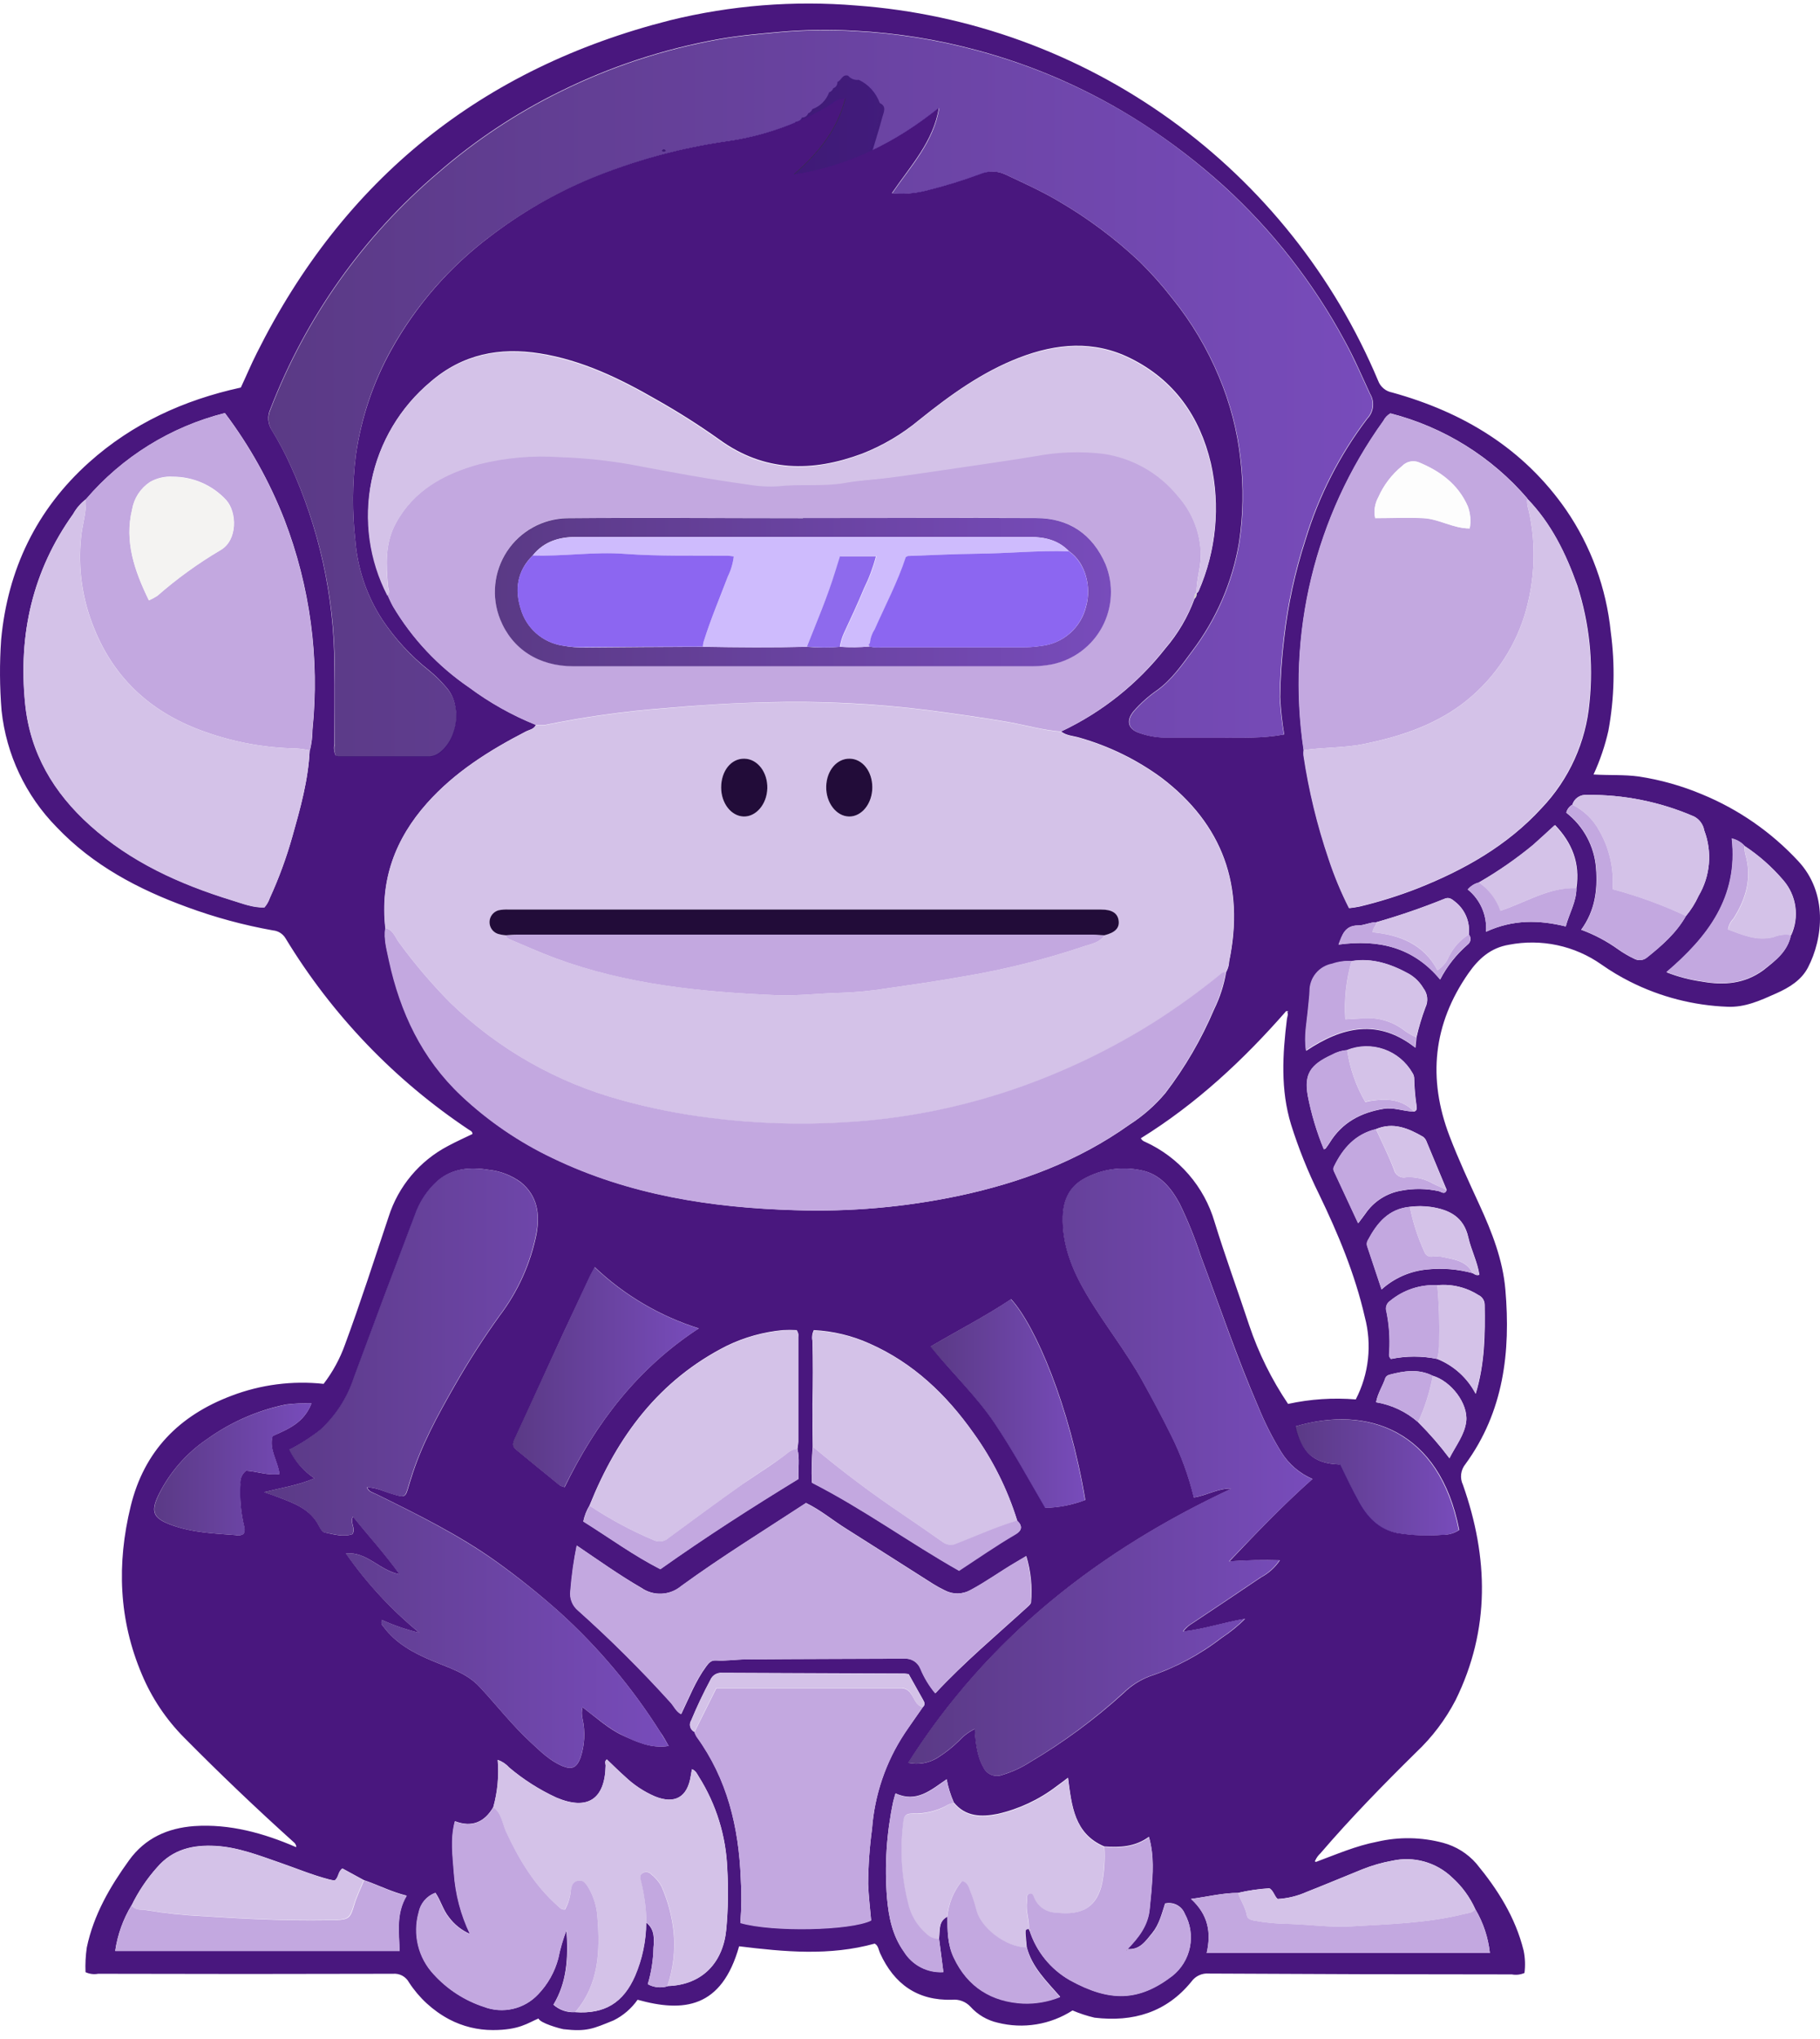 <svg width="167" height="187" viewBox="0 0 167 187" fill="none" xmlns="http://www.w3.org/2000/svg">
<path d="M80.851 27.855C80.719 27.553 80.651 27.227 80.651 26.898C80.651 26.569 80.719 26.244 80.851 25.942C80.959 26.575 80.959 27.222 80.851 27.855Z" fill="#424449"/>
<path d="M60.729 13.827C60.852 13.636 60.974 13.641 61.097 13.827C61.074 13.852 61.045 13.873 61.014 13.887C60.982 13.9 60.948 13.908 60.913 13.908C60.879 13.908 60.844 13.9 60.813 13.887C60.781 13.873 60.753 13.852 60.729 13.827Z" fill="#424449"/>
<path d="M80.64 19.02C80.449 18.872 80.498 18.755 80.679 18.647C80.719 18.703 80.737 18.772 80.73 18.841C80.722 18.909 80.691 18.973 80.64 19.02Z" fill="#424449"/>
<path d="M63.593 14.019C63.759 13.778 63.882 13.852 63.98 14.077L63.593 14.019Z" fill="#424449"/>
<path d="M70.511 12.695C70.658 12.691 70.803 12.654 70.935 12.588C71.067 12.522 71.183 12.428 71.275 12.312C71.516 12.289 71.747 12.206 71.948 12.072C72.149 11.938 72.314 11.756 72.428 11.543C72.553 11.552 72.677 11.519 72.782 11.45C72.887 11.381 72.966 11.279 73.006 11.16C73.131 11.17 73.255 11.137 73.359 11.068C73.463 10.999 73.541 10.896 73.58 10.778C73.704 10.787 73.828 10.754 73.932 10.684C74.036 10.615 74.114 10.514 74.153 10.395C74.242 10.363 74.323 10.311 74.389 10.244C74.456 10.177 74.508 10.097 74.541 10.008C74.894 9.881 75.215 9.678 75.48 9.413C75.745 9.147 75.949 8.827 76.076 8.473C76.164 8.443 76.245 8.393 76.311 8.326C76.377 8.26 76.427 8.18 76.458 8.091C76.577 8.051 76.679 7.972 76.749 7.867C76.818 7.763 76.85 7.638 76.84 7.512C77.203 7.39 77.277 6.787 77.821 6.939C77.939 7.08 78.09 7.19 78.262 7.256C78.433 7.323 78.619 7.346 78.802 7.321C79.694 7.745 80.383 8.505 80.719 9.434C80.836 10.807 80.312 12.053 79.924 13.318C79.468 14.832 78.944 16.323 78.61 17.877V18.456C78.311 18.652 78.453 18.946 78.419 19.221V24.212C78.473 24.535 78.272 24.903 78.61 25.192V30.159C78.37 30.296 78.429 30.527 78.419 30.738V31.12C78.303 31.213 78.208 31.329 78.141 31.462C78.074 31.595 78.037 31.741 78.032 31.89L77.649 32.272H74.389C74.252 32.032 74.021 32.091 73.81 32.081H73.398C72.788 31.798 72.141 31.604 71.477 31.502C71.359 31.463 71.258 31.386 71.189 31.283C71.12 31.18 71.087 31.057 71.094 30.934C72.114 30.84 73.104 31.198 74.129 31.135C75.33 31.066 75.33 31.135 75.144 29.884C75.128 29.721 75.128 29.557 75.144 29.394C75.217 26.717 74.766 24.099 74.433 21.451C74.075 18.573 72.124 16.764 70.707 14.548C69.167 15.062 67.516 15.147 65.931 14.793L65.735 14.602L65.926 14.024H66.314C67.784 13.847 69.207 13.397 70.511 12.695Z" fill="#313539"/>
<path d="M65.907 14.808C67.491 15.162 69.142 15.077 70.682 14.563C72.099 16.779 74.05 18.588 74.408 21.466C74.742 24.114 75.193 26.732 75.119 29.409C75.104 29.572 75.104 29.736 75.119 29.899C75.306 31.13 75.306 31.081 74.104 31.149C73.08 31.213 72.089 30.855 71.07 30.948C70.707 30.782 70.628 30.428 70.496 30.105C69.422 27.487 68.829 24.712 68.01 22.02C67.324 19.774 66.75 17.5 65.946 15.293C65.912 15.134 65.898 14.971 65.907 14.808Z" fill="#3F454B"/>
<path d="M78.571 17.877C78.89 16.323 79.429 14.832 79.885 13.317C80.272 12.052 80.797 10.807 80.679 9.434C81.4 9.719 81.081 10.297 80.968 10.719C80.596 12.121 80.14 13.504 79.723 14.901C79.517 15.597 79.36 16.308 79.125 16.994C79.017 17.318 79.11 17.813 78.571 17.877Z" fill="#2E3134"/>
<path d="M70.511 12.695C69.201 13.404 67.769 13.86 66.289 14.038C66.289 13.876 66.343 13.709 66.529 13.68C67.797 13.478 69.031 13.103 70.197 12.567C70.255 12.543 70.321 12.542 70.38 12.566C70.439 12.59 70.486 12.636 70.511 12.695Z" fill="#2E3134"/>
<path d="M78.571 28.624V25.746C78.733 25.746 78.924 25.82 78.924 25.996C78.924 26.79 78.924 27.585 78.924 28.374C78.924 28.55 78.733 28.604 78.571 28.624Z" fill="#2E3134"/>
<path d="M71.467 31.502C72.131 31.603 72.778 31.798 73.389 32.081C73.047 32.188 72.681 32.19 72.339 32.087C71.996 31.984 71.692 31.78 71.467 31.502Z" fill="#2E3134"/>
<path d="M78.571 25.172C78.233 24.903 78.434 24.535 78.38 24.192C78.998 24.422 78.816 24.79 78.571 25.172Z" fill="#2E3134"/>
<path d="M75.306 32.272H76.286C75.924 32.821 75.654 32.821 75.306 32.272Z" fill="#2E3134"/>
<path d="M65.902 14.038L65.711 14.617C65.382 14.587 65.22 14.416 65.407 14.127C65.515 13.911 65.691 13.754 65.902 14.038Z" fill="#2E3134"/>
<path d="M76.83 32.272H77.6C77.6 32.547 77.438 32.659 77.169 32.645C76.899 32.63 76.86 32.483 76.83 32.272Z" fill="#2E3134"/>
<path d="M78.38 19.221C78.414 18.956 78.272 18.652 78.571 18.456C78.836 18.794 78.944 19.088 78.38 19.221Z" fill="#2E3134"/>
<path d="M77.993 31.889C77.998 31.741 78.035 31.595 78.102 31.462C78.169 31.329 78.264 31.212 78.38 31.12C78.699 31.6 78.404 31.772 77.993 31.889Z" fill="#2E3134"/>
<path d="M78.38 30.737C78.38 30.526 78.331 30.296 78.571 30.159C78.899 30.482 78.791 30.664 78.38 30.737Z" fill="#2E3134"/>
<path d="M73.771 32.081C73.982 32.081 74.212 32.032 74.35 32.272C74.026 32.6 73.844 32.497 73.771 32.081Z" fill="#2E3134"/>
<path d="M0.105 58.654C0.703 52.232 3.341 46.726 8.17 42.401C12.156 38.832 16.863 36.68 22.099 35.537C22.59 34.493 23.041 33.409 23.57 32.365C31.546 16.418 44.179 6.251 61.47 1.864C67.062 0.488 72.841 0.029 78.581 0.506C88.96 1.265 98.926 4.882 107.376 10.956C115.826 17.03 122.43 25.324 126.458 34.919C126.56 35.192 126.731 35.434 126.954 35.621C127.178 35.809 127.446 35.935 127.732 35.988C134.263 37.793 139.793 41.112 143.716 46.775C145.991 50.099 147.395 53.941 147.8 57.948C148.206 60.959 148.134 64.016 147.584 67.004C147.272 68.387 146.815 69.733 146.221 71.019C147.663 71.108 149.026 71.019 150.384 71.206C152.374 71.51 154.318 72.058 156.174 72.838C159.524 74.215 162.535 76.303 164.999 78.957C167.75 81.899 167.274 86.076 165.896 88.719C165.298 89.866 164.2 90.553 162.984 91.092C161.543 91.734 160.131 92.391 158.508 92.318C155.4 92.201 152.353 91.417 149.575 90.018C148.661 89.559 147.783 89.033 146.947 88.445C145.728 87.587 144.35 86.985 142.893 86.673C141.437 86.362 139.932 86.347 138.47 86.63C136.763 86.91 135.655 87.939 134.743 89.244C131.493 93.901 130.988 98.902 133.008 104.183C133.831 106.33 134.802 108.419 135.763 110.508C136.901 112.988 137.901 115.538 138.131 118.264C138.622 123.961 137.974 129.452 134.469 134.252C134.253 134.513 134.116 134.83 134.074 135.167C134.032 135.503 134.088 135.844 134.234 136.15C136.582 142.808 136.754 149.422 133.562 155.899C132.632 157.688 131.407 159.307 129.939 160.689C126.909 163.675 123.933 166.714 121.162 169.945C120.952 170.137 120.785 170.371 120.672 170.632C120.603 170.676 120.721 170.745 120.765 170.73C122.609 170.048 124.413 169.259 126.359 168.886C128.355 168.421 130.435 168.455 132.415 168.984C133.595 169.299 134.654 169.958 135.459 170.877C137.42 173.25 139.053 175.814 139.803 178.859C139.944 179.536 139.97 180.232 139.882 180.918C139.518 181.078 139.115 181.124 138.725 181.05C129.458 181.05 120.19 181.024 110.92 180.972C110.612 180.946 110.303 181.001 110.023 181.131C109.743 181.26 109.501 181.461 109.322 181.712C107.022 184.541 103.963 185.439 100.433 185.017C99.742 184.855 99.066 184.633 98.413 184.355C97.407 185.002 96.278 185.436 95.097 185.629C93.917 185.822 92.709 185.771 91.549 185.478C90.582 185.259 89.706 184.745 89.043 184.007C88.831 183.778 88.567 183.602 88.275 183.492C87.982 183.383 87.668 183.342 87.357 183.374C84.19 183.468 82.047 181.943 80.753 179.104C80.615 178.805 80.601 178.413 80.262 178.226C76.119 179.374 71.967 178.981 67.819 178.472C66.221 184.164 62.725 184.551 58.503 183.374C57.941 184.176 57.188 184.825 56.312 185.262C54.414 186.032 53.86 186.321 51.708 186.076C51.316 186.002 49.58 185.522 49.408 185.095C48.428 185.502 47.658 186.154 45.231 186.154C43.836 186.158 42.461 185.821 41.225 185.174C39.723 184.374 38.449 183.204 37.524 181.776C37.382 181.516 37.167 181.304 36.906 181.164C36.644 181.025 36.348 180.965 36.053 180.992C27.038 181.018 18.023 181.018 9.009 180.992C8.615 181.065 8.209 181.014 7.847 180.845C7.815 180.089 7.855 179.332 7.964 178.584C8.592 175.584 10.087 173.015 11.852 170.573C13.323 168.548 15.377 167.631 17.819 167.45C21.079 167.229 24.193 168.097 27.135 169.367C27.223 169.411 27.193 169.181 27.027 168.994C23.555 165.873 20.177 162.651 16.892 159.331C15.246 157.674 13.935 155.717 13.029 153.565C10.891 148.544 10.705 143.396 11.989 138.13C13.225 133.046 16.446 129.796 21.236 127.991C23.929 126.963 26.828 126.588 29.694 126.898C30.531 125.808 31.193 124.594 31.655 123.299C33.087 119.431 34.347 115.499 35.656 111.586C36.544 108.784 38.504 106.447 41.108 105.085C41.843 104.688 42.613 104.345 43.353 103.987C43.353 103.742 43.162 103.688 43.04 103.604C36.207 99.053 30.457 93.056 26.198 86.037C26.077 85.835 25.91 85.665 25.711 85.539C25.511 85.414 25.285 85.338 25.051 85.316C22.36 84.837 19.717 84.12 17.152 83.174C12.681 81.541 8.528 79.35 5.194 75.844C2.354 72.956 0.575 69.193 0.144 65.165C-0.034 62.999 -0.047 60.823 0.105 58.654ZM130.12 130.408C131.157 131.441 132.119 132.547 132.998 133.718C133.596 132.546 134.39 131.565 134.537 130.35C134.734 128.702 133.15 126.653 131.468 126.158C130.159 125.496 128.821 125.707 127.492 126.06C127.415 126.078 127.342 126.112 127.279 126.161C127.216 126.209 127.163 126.269 127.124 126.339C126.884 127.084 126.418 127.746 126.266 128.585C127.695 128.822 129.03 129.454 130.12 130.408ZM134.778 85.689C134.84 85.118 134.754 84.54 134.53 84.011C134.305 83.483 133.948 83.02 133.493 82.669C133.223 82.448 132.954 82.237 132.552 82.414C130.506 83.241 128.417 83.959 126.296 84.566C125.717 84.566 125.178 84.86 124.634 84.86C123.423 84.86 123.163 85.704 122.834 86.616C126.492 86.125 129.659 86.846 132.15 89.817C132.781 88.6 133.638 87.514 134.675 86.616C134.745 86.564 134.804 86.497 134.847 86.421C134.891 86.346 134.918 86.262 134.928 86.175C134.937 86.088 134.929 86 134.903 85.916C134.877 85.833 134.835 85.755 134.778 85.689ZM129.385 110.664C127.423 110.851 126.369 112.135 125.526 113.719C125.475 113.8 125.442 113.891 125.429 113.985C125.417 114.08 125.425 114.177 125.452 114.268C125.894 115.577 126.325 116.886 126.776 118.239C127.943 117.187 129.422 116.543 130.988 116.406C132.383 116.264 133.793 116.382 135.145 116.754C135.312 116.842 135.459 116.989 135.749 116.901C135.572 115.71 134.993 114.621 134.734 113.469C134.312 111.581 132.983 110.934 131.302 110.684C130.66 110.589 130.008 110.583 129.365 110.664H129.385ZM131.905 117.852C130.329 117.768 128.78 118.281 127.566 119.289C127.408 119.391 127.29 119.543 127.227 119.721C127.165 119.898 127.164 120.091 127.222 120.269C127.465 121.461 127.554 122.678 127.487 123.892C127.487 124.128 127.379 124.383 127.639 124.618C129.041 124.329 130.488 124.329 131.89 124.618C133.406 125.229 134.654 126.361 135.41 127.81C136.258 125.005 136.273 122.333 136.234 119.651C136.235 119.46 136.179 119.273 136.075 119.112C135.97 118.952 135.821 118.826 135.646 118.749C134.528 118.038 133.204 117.722 131.885 117.852H131.905ZM129.767 101.927C130.066 101.829 129.997 101.594 129.978 101.373C129.857 100.561 129.787 99.743 129.767 98.922C129.769 98.731 129.712 98.545 129.605 98.388C129.025 97.38 128.103 96.615 127.005 96.232C125.908 95.848 124.71 95.872 123.629 96.299C123.15 96.332 122.685 96.469 122.266 96.701C120.197 97.642 119.667 98.505 120.005 100.486C120.331 102.165 120.824 103.808 121.476 105.389C121.579 105.35 121.613 105.35 121.628 105.33C121.761 105.149 121.898 104.972 122.011 104.786C123.148 102.933 124.869 102.026 126.948 101.682C127.894 101.511 128.801 101.927 129.747 101.927H129.767ZM126.276 103.536C124.379 103.992 123.231 105.286 122.418 106.968C122.381 107.038 122.361 107.116 122.361 107.196C122.361 107.275 122.381 107.353 122.418 107.424L124.629 112.174C124.879 111.841 125.09 111.571 125.286 111.297C125.665 110.739 126.154 110.264 126.722 109.9C127.29 109.537 127.925 109.291 128.59 109.179C129.726 108.965 130.893 108.981 132.022 109.228C132.238 109.277 132.586 109.61 132.748 109.11C132.135 107.639 131.527 106.168 130.909 104.698C130.848 104.517 130.736 104.359 130.586 104.242C129.223 103.452 127.821 102.874 126.257 103.536H126.276ZM135.724 80.918C135.316 81.017 134.949 81.244 134.68 81.566C135.252 82.028 135.703 82.623 135.995 83.298C136.286 83.974 136.408 84.71 136.352 85.444C138.832 84.302 141.21 84.35 143.672 84.954C143.995 83.733 144.652 82.689 144.652 81.448C145 79.168 144.26 77.285 142.691 75.658C141.965 76.32 141.338 76.908 140.691 77.477C139.126 78.76 137.459 79.911 135.704 80.918H135.724ZM129.973 95.137C130.184 94.206 130.458 93.29 130.792 92.396C130.93 92.114 130.987 91.799 130.956 91.486C130.925 91.173 130.807 90.876 130.615 90.626C130.289 90.071 129.822 89.611 129.262 89.293C127.639 88.405 125.933 87.822 124.04 88.136C123.437 88.109 122.834 88.201 122.266 88.405C121.68 88.515 121.152 88.826 120.773 89.285C120.393 89.743 120.186 90.32 120.187 90.915C120.187 91.406 120.098 91.93 120.054 92.435C119.942 93.715 119.652 95 119.858 96.358C123.148 94.161 126.438 93.372 129.88 96.083L129.973 95.137ZM164.357 85.758C164.732 84.942 164.865 84.036 164.741 83.147C164.617 82.258 164.24 81.423 163.656 80.742C162.622 79.525 161.422 78.461 160.091 77.58C159.777 77.237 159.364 77.001 158.91 76.903C159.528 82.296 156.694 85.934 152.923 89.16C153.964 89.567 155.048 89.852 156.154 90.008C158.17 90.371 160.077 90.229 161.807 88.964C162.915 88.091 164.043 87.243 164.337 85.738L164.357 85.758ZM113.602 173.574C112.19 173.574 110.832 173.922 109.288 174.128C110.901 175.598 111.141 177.256 110.724 179.084H136.709C136.556 177.668 136.102 176.3 135.376 175.074C134.877 173.966 134.152 172.974 133.248 172.162C132.53 171.473 131.653 170.973 130.695 170.704C129.737 170.436 128.728 170.407 127.757 170.622C126.816 170.791 125.894 171.056 125.006 171.411C123.295 172.103 121.574 172.823 119.873 173.495C119.039 173.865 118.146 174.081 117.235 174.132C116.916 173.843 116.877 173.402 116.49 173.152C115.517 173.208 114.551 173.35 113.602 173.574ZM154.698 83.998C155.165 83.435 155.556 82.814 155.86 82.149C156.391 81.253 156.714 80.248 156.804 79.21C156.894 78.172 156.749 77.127 156.38 76.153C156.333 75.884 156.226 75.63 156.066 75.409C155.906 75.188 155.699 75.007 155.458 74.878C152.348 73.525 148.985 72.848 145.594 72.892C145.304 72.87 145.016 72.946 144.776 73.109C144.537 73.272 144.36 73.512 144.275 73.79C144.136 73.867 144.015 73.973 143.919 74.099C143.822 74.226 143.753 74.371 143.716 74.525C144.5 75.133 145.148 75.899 145.618 76.773C146.089 77.647 146.371 78.61 146.447 79.6C146.608 81.605 146.353 83.522 145.084 85.258C146.287 85.698 147.425 86.3 148.467 87.047C148.931 87.377 149.423 87.666 149.938 87.91C150.12 88.013 150.33 88.059 150.539 88.042C150.748 88.024 150.946 87.944 151.109 87.812C152.497 86.709 153.806 85.562 154.698 83.998ZM12.073 174.701C11.298 175.981 10.788 177.403 10.572 178.883H36.661C36.612 177.162 36.328 175.451 37.308 173.824C35.896 173.475 34.695 172.843 33.386 172.402L31.425 171.333C31.008 171.617 31.101 172.142 30.719 172.426C30.557 172.426 30.37 172.377 30.189 172.333C28.645 171.931 27.169 171.313 25.669 170.794C23.742 170.127 21.83 169.382 19.785 169.264C17.741 169.146 15.863 169.553 14.426 171.225C13.483 172.277 12.691 173.456 12.073 174.726V174.701ZM94.402 176.834C94.407 176.895 94.427 176.954 94.461 177.006C95.079 178.935 96.398 180.562 98.158 181.565C101.835 183.595 104.502 183.526 107.562 181.178C108.395 180.518 108.968 179.584 109.179 178.542C109.39 177.501 109.225 176.418 108.714 175.486C108.577 175.137 108.318 174.85 107.985 174.677C107.653 174.504 107.269 174.457 106.905 174.544C106.596 175.5 106.361 176.476 105.728 177.251C105.096 178.025 104.576 178.825 103.438 178.722C104.463 177.658 105.365 176.54 105.493 174.971C105.537 174.481 105.596 173.956 105.64 173.451C105.772 171.823 105.914 170.181 105.424 168.43C104.125 169.377 102.737 169.411 101.32 169.313C98.555 168.131 98.339 165.562 98.001 163.008C97.589 163.317 97.266 163.572 96.932 163.807C95.335 165.024 93.496 165.885 91.539 166.332C90.068 166.621 88.597 166.611 87.524 165.278C87.22 164.597 87 163.883 86.867 163.15C85.43 164.131 84.097 165.351 82.17 164.444C82.111 164.655 82.018 164.935 81.959 165.199C81.345 168.098 81.153 171.071 81.39 174.025C81.542 175.775 81.88 177.491 82.944 178.962C83.322 179.571 83.858 180.067 84.495 180.396C85.133 180.725 85.847 180.875 86.563 180.83L86.165 177.766C86.273 177.03 86.077 176.177 86.935 175.721C86.935 177.001 86.935 178.29 87.504 179.467C88.774 182.173 90.965 183.551 93.922 183.693C95.071 183.729 96.215 183.526 97.28 183.095C95.991 181.624 94.672 180.359 94.211 178.53C94.177 178.119 94.128 177.712 94.103 177.3C94.103 177.084 94.074 176.809 94.417 176.839L94.402 176.834ZM93.324 139.405C92.433 136.54 91.084 133.837 89.328 131.404C86.837 127.879 83.797 124.971 79.792 123.201C78.176 122.473 76.438 122.056 74.668 121.97C74.523 122.276 74.48 122.62 74.546 122.951C74.605 124.873 74.6 126.79 74.546 128.707C74.546 130.016 74.546 131.325 74.575 132.629C74.479 133.731 74.453 134.838 74.497 135.944C79.243 138.366 83.449 141.445 87.984 144.009C89.71 142.872 91.387 141.71 93.152 140.68C93.78 140.371 93.858 139.93 93.324 139.43V139.405ZM73.168 132.835C73.206 132.616 73.232 132.395 73.246 132.173C73.246 128.983 73.246 125.788 73.246 122.588C73.266 122.481 73.263 122.37 73.238 122.264C73.212 122.158 73.165 122.058 73.099 121.97C72.68 121.946 72.259 121.946 71.839 121.97C70.06 122.134 68.325 122.616 66.716 123.392C60.484 126.525 56.626 131.727 54.1 138.037C53.825 138.491 53.63 138.989 53.522 139.508C55.885 140.979 58.116 142.631 60.592 143.882C64.754 140.94 68.971 138.229 73.266 135.605C73.222 134.698 73.398 133.772 73.168 132.86V132.835ZM61.254 182.114C64.514 182.021 66.377 179.888 66.647 176.888C66.816 175.043 66.846 173.187 66.735 171.338C66.619 168.355 65.722 165.456 64.132 162.929C63.97 162.684 63.867 162.375 63.495 162.228C63.45 162.473 63.416 162.66 63.387 162.846C63.083 164.807 61.916 165.459 60.107 164.729C59.078 164.286 58.138 163.661 57.331 162.885C56.768 162.395 56.228 161.846 55.684 161.331C55.439 161.522 55.576 161.718 55.576 161.89C55.513 164.993 53.914 166.043 51.051 164.832C49.485 164.108 48.023 163.177 46.707 162.062C46.426 161.749 46.07 161.513 45.672 161.375C45.797 162.829 45.661 164.293 45.27 165.699C44.461 167.092 43.309 167.592 41.755 167.004C41.314 168.656 41.559 170.22 41.667 171.764C41.8 173.7 42.3 175.594 43.138 177.344C42.356 177.007 41.679 176.467 41.176 175.78C40.642 175.113 40.441 174.255 39.956 173.564C39.568 173.706 39.224 173.946 38.957 174.26C38.69 174.575 38.509 174.953 38.431 175.358C38.153 176.344 38.134 177.385 38.376 178.381C38.618 179.376 39.113 180.293 39.813 181.041C41.064 182.416 42.65 183.444 44.417 184.022C45.264 184.342 46.187 184.404 47.069 184.201C47.951 183.998 48.753 183.538 49.374 182.879C50.261 181.956 50.897 180.822 51.222 179.584C51.399 178.701 51.651 177.835 51.977 176.996C52.154 179.521 52.022 181.771 50.781 183.83C51.051 184.071 51.366 184.255 51.708 184.372C52.05 184.49 52.411 184.537 52.772 184.512C55.478 184.703 57.184 183.654 58.263 181.193C58.929 179.643 59.278 177.976 59.288 176.29C60.087 176.903 60.028 177.805 59.964 178.633C59.938 179.757 59.762 180.871 59.44 181.948C59.714 182.098 60.016 182.193 60.328 182.225C60.639 182.258 60.954 182.229 61.254 182.139V182.114ZM84.685 156.521C84.94 156.296 84.812 156.065 84.685 155.84L83.381 153.511C83.249 153.486 83.117 153.47 82.984 153.462C77.404 153.442 71.826 153.419 66.25 153.393C66.029 153.376 65.808 153.428 65.618 153.542C65.428 153.657 65.279 153.827 65.191 154.031C64.544 155.242 63.955 156.482 63.431 157.742C63.374 157.829 63.336 157.927 63.32 158.03C63.303 158.132 63.309 158.237 63.336 158.337C63.363 158.438 63.41 158.531 63.476 158.612C63.541 158.693 63.623 158.759 63.715 158.806C63.766 158.955 63.834 159.098 63.916 159.233C66.735 163.111 67.784 167.523 67.971 172.235C68.058 173.591 68.045 174.951 67.932 176.304C70.873 177.158 78.046 177.006 79.934 176.079C79.836 174.956 79.699 173.848 79.659 172.74C79.671 171.051 79.79 169.364 80.017 167.69C80.25 164.57 81.276 161.561 82.998 158.948C83.542 158.154 84.121 157.355 84.675 156.546L84.685 156.521ZM118.015 92.72C114.092 97.201 109.763 101.231 104.679 104.379C104.765 104.535 104.907 104.652 105.076 104.707C106.605 105.403 107.966 106.419 109.066 107.689C110.166 108.958 110.979 110.45 111.45 112.062C112.43 115.244 113.582 118.372 114.627 121.534C115.486 124.084 116.685 126.507 118.191 128.737C120.23 128.293 122.324 128.154 124.403 128.325C125.609 125.997 125.905 123.303 125.232 120.769C124.335 116.847 122.78 113.121 121.025 109.493C120.01 107.437 119.154 105.306 118.466 103.119C117.485 99.912 117.686 96.676 118.088 93.426C118.118 93.191 118.284 92.936 118.034 92.715C118.069 92.823 118.118 92.877 118.206 92.754L118.015 92.72ZM28.439 68.808C28.59 68.187 28.669 67.55 28.674 66.911C29.339 60.375 28.456 53.774 26.095 47.642C24.731 44.153 22.895 40.867 20.638 37.876C15.672 39.125 11.218 41.887 7.891 45.779C7.411 46.141 7.011 46.598 6.719 47.123C2.988 52.335 1.674 58.154 2.306 64.479C2.752 69.044 4.924 72.677 8.258 75.672C12.004 79.046 16.48 81.066 21.246 82.537C22.227 82.835 23.207 83.243 24.271 83.198C24.488 82.947 24.655 82.655 24.762 82.34C25.592 80.525 26.281 78.648 26.821 76.727C27.556 74.133 28.292 71.529 28.414 68.813L28.439 68.808ZM140.166 45.725C136.876 41.89 132.485 39.16 127.59 37.905C127.316 38.061 127.094 38.295 126.953 38.577C120.668 47.307 118.041 58.146 119.633 68.784C119.615 68.947 119.615 69.111 119.633 69.274C120.117 72.509 120.889 75.694 121.942 78.791C122.45 80.331 123.072 81.83 123.805 83.277C124.134 83.243 124.462 83.192 124.786 83.125C126.576 82.695 128.335 82.144 130.051 81.477C134.337 79.781 138.293 77.555 141.441 74.123C143.977 71.472 145.534 68.036 145.853 64.381C146.223 60.786 145.844 57.154 144.74 53.712C143.691 50.751 142.338 47.995 140.142 45.73L140.166 45.725ZM109.817 54.404C109.886 54.344 109.944 54.273 109.989 54.193C111.603 50.505 111.995 46.397 111.107 42.47C110.092 38.185 107.748 34.836 103.723 32.846C100.345 31.174 96.913 31.487 93.505 32.801C90.098 34.115 87.175 36.233 84.351 38.499C82.779 39.808 81.006 40.856 79.1 41.602C74.521 43.303 70.133 43.298 65.995 40.293C64.146 38.98 62.23 37.764 60.254 36.65C56.895 34.714 53.429 33.027 49.551 32.409C45.834 31.811 42.437 32.478 39.519 34.998C36.732 37.322 34.821 40.527 34.103 44.084C33.384 47.641 33.901 51.337 35.568 54.56C35.734 54.904 35.881 55.252 36.058 55.58C37.817 58.548 40.205 61.093 43.054 63.038C44.939 64.438 46.995 65.591 49.173 66.47C48.997 66.872 48.57 66.911 48.246 67.078C44.888 68.813 41.711 70.804 39.171 73.662C36.279 76.918 34.876 80.683 35.367 85.071C35.2 86.111 35.509 87.096 35.724 88.087C36.759 92.828 38.745 97.059 42.334 100.452C44.822 102.796 47.663 104.737 50.752 106.203C57.773 109.576 65.279 110.743 72.972 110.968C78.009 111.132 83.047 110.691 87.98 109.654C93.603 108.458 98.913 106.497 103.635 103.134C104.875 102.34 105.987 101.363 106.934 100.236C108.738 97.877 110.239 95.301 111.401 92.568C111.935 91.484 112.308 90.328 112.509 89.136C112.679 88.836 112.775 88.5 112.788 88.155C114.22 81.262 112.219 75.609 106.586 71.323C104.315 69.658 101.765 68.411 99.055 67.641C98.487 67.47 97.864 67.465 97.369 67.078C101.106 65.322 104.38 62.716 106.929 59.468C108.09 58.118 108.999 56.571 109.611 54.899C109.682 54.84 109.735 54.764 109.767 54.678C109.799 54.592 109.808 54.499 109.793 54.408L109.817 54.404ZM117.833 67.347C117.643 66.212 117.52 65.066 117.466 63.915C117.492 62.104 117.616 60.295 117.838 58.498C118.187 55.437 118.845 52.42 119.799 49.491C121.013 45.485 122.93 41.728 125.462 38.396C125.752 38.095 125.934 37.706 125.979 37.291C126.024 36.876 125.93 36.457 125.712 36.101C124.952 34.454 124.241 32.787 123.359 31.198C120.49 25.896 116.749 21.114 112.293 17.053C109.948 14.933 107.434 13.006 104.777 11.292C100.104 8.293 94.996 6.035 89.632 4.6C85.987 3.614 82.248 3.019 78.478 2.825C76.151 2.688 73.818 2.722 71.496 2.928C69.633 3.1 67.76 3.257 65.926 3.59C60.907 4.489 56.04 6.09 51.468 8.346C47.4 10.338 43.61 12.852 40.191 15.823C33.329 21.652 28.039 29.11 24.806 37.513C24.66 37.825 24.598 38.17 24.625 38.514C24.651 38.857 24.766 39.188 24.958 39.474C25.59 40.505 26.157 41.574 26.654 42.676C29.278 48.419 30.652 54.654 30.684 60.969C30.728 63.42 30.684 65.827 30.684 68.259C30.611 68.607 30.656 68.969 30.812 69.289C30.898 69.323 30.989 69.346 31.081 69.358H39.333C39.688 69.356 40.033 69.237 40.314 69.019C42.035 67.735 42.397 64.71 40.995 63.082C40.503 62.491 39.954 61.949 39.358 61.464C37.706 60.157 36.269 58.6 35.097 56.85C33.67 54.672 32.814 52.17 32.606 49.574C32.309 46.977 32.324 44.353 32.65 41.759C33.135 38.353 34.241 35.066 35.916 32.061C38.172 28.008 41.254 24.474 44.962 21.687C47.75 19.554 50.8 17.788 54.037 16.431C58.088 14.748 62.335 13.579 66.676 12.95C69.929 12.494 73.063 11.412 75.904 9.763C76.394 9.483 76.806 8.978 77.551 9.013C76.816 11.954 75.021 14.082 72.839 15.985C77.865 15.2 82.199 13.043 86.151 9.871C85.66 12.979 83.542 15.215 81.836 17.715C82.912 17.818 83.997 17.732 85.043 17.46C86.704 17.049 88.341 16.545 89.946 15.95C90.295 15.805 90.67 15.729 91.049 15.729C91.427 15.729 91.802 15.805 92.152 15.95C93.824 16.735 95.51 17.49 97.109 18.431C99.809 19.999 102.32 21.872 104.591 24.015C105.657 25.066 106.653 26.187 107.572 27.369C109.338 29.552 110.781 31.977 111.857 34.571C112.874 36.976 113.534 39.517 113.818 42.112C114.118 44.644 114.077 47.205 113.695 49.726C113.085 53.356 111.603 56.783 109.376 59.714C108.434 60.978 107.537 62.288 106.218 63.258C105.404 63.818 104.663 64.476 104.012 65.219C103.306 66.082 103.492 66.862 104.551 67.215C105.301 67.483 106.089 67.626 106.885 67.637C108.611 67.637 110.317 67.637 112.068 67.637C113.97 67.646 115.853 67.715 117.809 67.352L117.833 67.347ZM120.442 135.625C119.239 135.111 118.226 134.236 117.544 133.12C116.743 131.818 116.051 130.452 115.475 129.036C113.514 124.51 111.935 119.833 110.2 115.219C109.658 113.557 109.003 111.933 108.238 110.36C107.439 108.89 106.41 107.634 104.659 107.301C102.894 106.939 101.057 107.215 99.477 108.081C98.148 108.801 97.56 110.003 97.516 111.552C97.447 114.15 98.374 116.42 99.644 118.583C101.271 121.353 103.301 123.868 104.86 126.687C105.753 128.305 106.62 129.928 107.449 131.59C108.361 133.412 109.063 135.331 109.542 137.312C110.749 137.135 111.764 136.454 113.004 136.503C100.84 142.18 90.647 150.133 83.337 161.645C84.248 161.845 85.201 161.687 85.999 161.204C86.73 160.749 87.407 160.215 88.019 159.61C88.421 159.172 88.902 158.813 89.436 158.551C89.519 160.159 89.769 161.267 90.22 162.032C90.366 162.357 90.631 162.613 90.961 162.746C91.291 162.88 91.66 162.88 91.99 162.748C92.876 162.484 93.719 162.096 94.496 161.596C97.567 159.785 100.446 157.664 103.085 155.266C103.768 154.592 104.583 154.067 105.478 153.722C107.87 152.925 110.109 151.73 112.102 150.187C112.877 149.68 113.599 149.096 114.254 148.441C112.293 148.765 110.572 149.368 108.572 149.608C108.801 149.296 109.094 149.036 109.43 148.843C111.523 147.446 113.617 146.058 115.701 144.642C116.401 144.272 116.999 143.734 117.441 143.077C115.896 143.028 114.349 143.061 112.808 143.176C115.215 140.641 117.623 138.116 120.417 135.63L120.442 135.625ZM28.875 135.552C27.316 136.218 25.821 136.434 24.227 136.826C24.781 137.018 25.208 137.155 25.615 137.317C27.046 137.866 28.483 138.4 29.248 139.895C29.375 140.146 29.576 140.484 29.797 140.528C30.65 140.704 31.518 140.964 32.337 140.68C32.685 140.136 32.091 139.665 32.39 139.072C33.827 140.856 35.332 142.504 36.671 144.367C34.803 143.999 33.68 142.268 31.738 142.445C33.642 145.167 35.91 147.616 38.48 149.721C37.3 149.443 36.151 149.051 35.048 148.549C34.999 148.646 34.985 148.757 35.006 148.863C35.028 148.97 35.084 149.066 35.166 149.137C36.303 150.687 37.916 151.559 39.632 152.28C41.176 152.937 42.804 153.388 44.02 154.697C45.584 156.379 46.996 158.198 48.683 159.757C49.57 160.576 50.433 161.444 51.571 161.929C52.478 162.316 52.909 162.106 53.262 161.189C53.651 160.037 53.717 158.801 53.453 157.615C53.368 157.263 53.368 156.897 53.453 156.546C54.704 157.492 55.802 158.507 57.116 159.125C58.43 159.742 59.754 160.355 61.357 160.105C61.077 159.615 60.867 159.223 60.587 158.831C58.018 154.76 54.905 151.058 51.335 147.828C49.483 146.18 47.546 144.63 45.53 143.185C42.098 140.734 38.308 138.871 34.533 137.013C34.244 136.866 33.861 136.816 33.685 136.385C34.528 136.385 35.205 136.763 35.92 136.973C37.195 137.351 37.185 137.38 37.534 136.174C37.583 135.988 37.651 135.806 37.705 135.625C38.632 132.58 40.157 129.81 41.721 127.07C42.983 124.858 44.361 122.714 45.849 120.647C47.533 118.431 48.69 115.86 49.232 113.131C49.556 111.307 49.315 109.63 47.761 108.385C46.904 107.766 45.9 107.382 44.849 107.272C43.172 106.997 41.515 107.115 40.147 108.277C39.19 109.134 38.469 110.223 38.053 111.439C36.167 116.407 34.299 121.381 32.449 126.359C31.851 128.185 30.792 129.826 29.375 131.124C28.493 131.819 27.546 132.427 26.546 132.938C27.069 134 27.864 134.903 28.851 135.556L28.875 135.552ZM52.934 141.71C52.655 143.089 52.462 144.484 52.355 145.887C52.311 146.226 52.354 146.571 52.481 146.889C52.608 147.206 52.815 147.486 53.081 147.701C56.06 150.364 58.894 153.184 61.572 156.149C61.872 156.492 62.063 156.953 62.509 157.183C63.239 155.678 63.818 154.148 64.794 152.824C65.034 152.496 65.25 152.231 65.711 152.261C66.637 152.319 67.559 152.167 68.481 152.163C73.31 152.123 78.139 152.123 82.964 152.099C83.282 152.068 83.602 152.142 83.874 152.309C84.147 152.476 84.357 152.728 84.474 153.025C84.812 153.838 85.269 154.595 85.832 155.271C88.504 152.403 91.446 149.946 94.275 147.363C94.412 147.24 94.599 147.078 94.608 146.921C94.735 145.496 94.587 144.06 94.172 142.69L93.162 143.288C91.784 144.097 90.495 145.039 89.078 145.794C88.716 145.999 88.309 146.11 87.894 146.117C87.478 146.124 87.068 146.026 86.7 145.833C86.326 145.654 85.963 145.454 85.612 145.235C82.939 143.543 80.277 141.832 77.6 140.15C76.389 139.391 75.286 138.459 73.967 137.822C70.118 140.342 66.235 142.724 62.538 145.421C62.025 145.855 61.383 146.107 60.711 146.137C60.039 146.168 59.377 145.974 58.827 145.588C56.817 144.426 54.949 143.097 52.909 141.714L52.934 141.71ZM64.132 121.814C60.558 120.694 57.288 118.772 54.571 116.195C54.385 116.548 54.238 116.788 54.115 117.048C52.52 120.441 50.94 123.85 49.374 127.275C48.653 128.835 47.947 130.404 47.217 131.958C47.05 132.316 46.977 132.615 47.32 132.894C48.668 134.002 50.011 135.11 51.37 136.209C51.508 136.284 51.657 136.338 51.811 136.37C54.654 130.526 58.479 125.491 64.107 121.819L64.132 121.814ZM99.585 137.547C98.148 128.928 95.02 121.573 92.779 119.132C90.421 120.701 87.877 122.015 85.391 123.476C87.352 125.878 89.553 127.972 91.25 130.487C92.946 133.002 94.383 135.645 95.912 138.263C97.161 138.241 98.395 138 99.56 137.552L99.585 137.547ZM122.962 134.282C123.526 135.414 124.055 136.537 124.648 137.63C125.428 139.077 126.487 140.214 128.193 140.572C129.577 140.794 130.983 140.85 132.38 140.739C132.919 140.752 133.449 140.596 133.895 140.293C132.115 131.119 125.457 128.839 118.868 130.801C119.441 133.129 120.466 134.213 122.918 134.287L122.962 134.282ZM28.581 128.687C27.798 128.662 27.015 128.696 26.237 128.79C23.642 129.326 21.189 130.4 19.035 131.943C17.128 133.229 15.588 134.988 14.563 137.047C13.774 138.66 14.073 139.234 15.745 139.846C17.657 140.548 19.667 140.616 21.629 140.768C21.752 140.801 21.881 140.807 22.007 140.786C22.133 140.765 22.253 140.717 22.359 140.646C22.41 140.545 22.441 140.435 22.449 140.322C22.458 140.209 22.444 140.096 22.408 139.989C22.102 138.718 21.983 137.41 22.055 136.106C22.028 135.87 22.062 135.631 22.155 135.413C22.248 135.194 22.396 135.004 22.585 134.86C23.604 134.934 24.575 135.316 25.644 135.164C25.502 133.958 24.663 132.933 25.012 131.683C26.433 131.051 27.895 130.472 28.581 128.687Z" fill="#49177E"/>
<path d="M35.347 85.1C34.857 80.688 36.259 76.947 39.152 73.691C41.691 70.833 44.868 68.842 48.227 67.107C48.55 66.94 48.977 66.901 49.154 66.499C49.439 66.526 49.726 66.526 50.012 66.499C53.649 65.753 57.331 65.239 61.033 64.959C64.107 64.685 67.186 64.469 70.27 64.425C75.302 64.282 80.338 64.529 85.332 65.165C87.754 65.494 90.171 65.822 92.579 66.244C94.172 66.528 95.731 66.984 97.349 67.107C97.839 67.494 98.467 67.499 99.036 67.671C101.745 68.44 104.295 69.687 106.567 71.353C112.2 75.638 114.2 81.291 112.769 88.184C112.755 88.529 112.66 88.865 112.489 89.165C112.398 89.159 112.307 89.173 112.222 89.207C112.137 89.241 112.061 89.294 111.999 89.361C110.048 90.952 108.005 92.425 105.88 93.774C102.116 96.134 98.109 98.082 93.927 99.584C88.629 101.494 83.081 102.623 77.458 102.937C73.413 103.181 69.354 103.051 65.333 102.55C62.528 102.208 59.754 101.654 57.032 100.893C51.134 99.291 45.737 96.223 41.343 91.974C39.638 90.255 38.065 88.409 36.636 86.454C36.259 85.958 36.078 85.252 35.347 85.1ZM46.428 85.762C46.462 85.983 46.629 86.071 46.81 86.15C48.188 86.728 49.551 87.351 50.958 87.866C57.484 90.253 64.289 90.959 71.168 91.254C73.178 91.342 75.178 91.082 77.183 91.038C78.58 90.992 79.972 90.858 81.351 90.636C83.675 90.297 85.994 89.974 88.303 89.557C92.064 88.935 95.769 88.014 99.384 86.802C100.07 86.561 100.889 86.473 101.345 85.762C102.326 85.517 102.742 85.071 102.644 84.414C102.546 83.757 102.046 83.433 101.041 83.404H46.697C46.379 83.385 46.059 83.408 45.746 83.473C45.515 83.538 45.31 83.676 45.163 83.865C45.015 84.055 44.931 84.286 44.923 84.526C44.916 84.766 44.984 85.003 45.12 85.201C45.256 85.4 45.451 85.55 45.677 85.63C45.923 85.702 46.177 85.747 46.432 85.762H46.428ZM66.171 72.221C66.171 73.691 67.084 74.844 68.241 74.873C69.398 74.902 70.368 73.716 70.408 72.289C70.447 70.862 69.486 69.588 68.304 69.568C67.123 69.549 66.167 70.691 66.171 72.221ZM80.042 72.196C80.042 70.725 79.13 69.583 77.968 69.568C76.806 69.553 75.84 70.691 75.811 72.132C75.781 73.574 76.723 74.849 77.899 74.873C79.076 74.897 80.047 73.696 80.042 72.196Z" fill="#D4C2E8"/>
<g filter="url(#filter0_b)">
<path d="M117.809 67.352C115.848 67.73 113.97 67.646 112.097 67.651C110.366 67.651 108.665 67.651 106.915 67.651C106.119 67.64 105.33 67.498 104.581 67.23C103.522 66.876 103.336 66.097 104.042 65.234C104.693 64.491 105.434 63.832 106.248 63.273C107.567 62.292 108.464 60.993 109.405 59.728C111.632 56.798 113.114 53.37 113.725 49.741C114.106 47.22 114.148 44.659 113.847 42.127C113.564 39.531 112.903 36.991 111.886 34.586C110.811 31.992 109.368 29.567 107.601 27.384C106.682 26.201 105.687 25.081 104.62 24.03C102.349 21.887 99.839 20.013 97.138 18.446C95.54 17.504 93.853 16.749 92.181 15.965C91.832 15.819 91.457 15.744 91.078 15.744C90.7 15.744 90.325 15.819 89.975 15.965C88.371 16.56 86.734 17.064 85.072 17.475C84.027 17.747 82.941 17.833 81.866 17.73C83.572 15.239 85.695 13.004 86.18 9.885C82.229 13.038 77.894 15.215 72.869 15.999C75.051 14.097 76.845 11.979 77.581 9.027C76.835 8.993 76.414 9.518 75.933 9.777C73.092 11.426 69.959 12.508 66.706 12.964C62.364 13.593 58.118 14.762 54.066 16.445C50.82 17.796 47.76 19.557 44.962 21.686C41.252 24.467 38.167 27.995 35.906 32.041C34.236 35.044 33.133 38.328 32.651 41.73C32.322 44.333 32.307 46.967 32.606 49.574C32.814 52.187 33.679 54.706 35.121 56.894C36.293 58.644 37.731 60.201 39.382 61.508C39.979 61.993 40.528 62.535 41.02 63.126C42.422 64.754 42.059 67.779 40.338 69.063C40.057 69.281 39.713 69.4 39.358 69.401H31.106C31.014 69.39 30.923 69.367 30.836 69.333C30.681 69.013 30.636 68.651 30.709 68.303C30.709 65.852 30.738 63.44 30.709 61.013C30.675 54.694 29.298 48.456 26.669 42.71C26.172 41.608 25.605 40.539 24.973 39.508C24.781 39.222 24.666 38.891 24.64 38.548C24.613 38.204 24.675 37.86 24.82 37.547C28.054 29.144 33.344 21.686 40.206 15.857C43.624 12.886 47.415 10.373 51.483 8.38C56.055 6.124 60.922 4.523 65.941 3.624C67.775 3.291 69.648 3.134 71.511 2.962C73.832 2.757 76.166 2.722 78.493 2.859C82.263 3.054 86.002 3.649 89.647 4.634C95.003 6.06 100.107 8.306 104.777 11.292C107.42 13.003 109.92 14.925 112.254 17.039C116.71 21.099 120.451 25.881 123.32 31.183C124.202 32.777 124.913 34.444 125.673 36.086C125.891 36.443 125.985 36.861 125.94 37.276C125.895 37.691 125.713 38.08 125.423 38.381C122.891 41.714 120.974 45.471 119.76 49.476C118.805 52.405 118.148 55.422 117.799 58.483C117.577 60.281 117.453 62.089 117.427 63.901C117.485 65.058 117.613 66.21 117.809 67.352Z" fill="url(#paint0_linear)" fill-opacity="0.8"/>
</g>
<path d="M97.349 67.082C95.731 66.96 94.172 66.504 92.579 66.219C90.171 65.798 87.754 65.469 85.332 65.141C80.338 64.505 75.302 64.257 70.27 64.4C67.186 64.469 64.107 64.66 61.033 64.935C57.33 65.214 53.649 65.728 50.011 66.474C49.726 66.501 49.439 66.501 49.154 66.474C46.976 65.596 44.919 64.443 43.035 63.042C40.185 61.098 37.797 58.552 36.038 55.585C35.852 55.257 35.705 54.908 35.548 54.565C35.827 54.32 35.631 54.05 35.607 53.776C35.425 51.815 35.313 49.824 36.313 47.981C37.97 44.916 40.779 43.406 43.952 42.529C46.387 41.917 48.904 41.695 51.409 41.872C53.602 41.941 55.788 42.169 57.949 42.553C61.504 43.23 65.063 43.887 68.647 44.382C69.588 44.544 70.544 44.595 71.496 44.534C73.496 44.313 75.511 44.583 77.507 44.24C78.88 44.004 80.287 43.95 81.669 43.749C83.748 43.475 85.822 43.166 87.891 42.862C90.279 42.509 92.667 42.171 95.045 41.778C97.074 41.392 99.151 41.317 101.203 41.558C103.919 41.94 106.387 43.343 108.106 45.48C109.425 46.97 110.165 48.884 110.19 50.873C110.19 52.065 109.758 53.188 109.797 54.369C109.567 54.467 109.616 54.678 109.596 54.859C108.984 56.531 108.075 58.079 106.915 59.429C104.369 62.694 101.093 65.315 97.349 67.082ZM73.683 47.505C66.461 47.505 59.234 47.461 52.012 47.505C50.921 47.53 49.852 47.819 48.897 48.346C47.941 48.874 47.128 49.626 46.527 50.537C45.925 51.447 45.554 52.49 45.443 53.576C45.333 54.662 45.487 55.758 45.893 56.772C46.991 59.502 49.428 61.076 52.625 61.081H94.726C95.333 61.077 95.939 61.017 96.535 60.9C97.507 60.699 98.422 60.286 99.217 59.692C100.012 59.098 100.667 58.336 101.134 57.461C101.602 56.586 101.872 55.618 101.924 54.627C101.977 53.636 101.811 52.646 101.438 51.726C100.242 48.951 98.065 47.51 95.064 47.49C87.94 47.476 80.811 47.505 73.683 47.505Z" fill="#C3A8E0"/>
<g filter="url(#filter1_b)">
<path d="M120.417 135.63C117.622 138.116 115.215 140.641 112.769 143.171C114.31 143.056 115.857 143.024 117.402 143.073C116.96 143.73 116.362 144.267 115.661 144.637C113.578 146.054 111.484 147.441 109.391 148.839C109.054 149.031 108.762 149.292 108.533 149.603C110.533 149.363 112.254 148.76 114.215 148.437C113.559 149.091 112.838 149.676 112.063 150.182C110.07 151.725 107.83 152.921 105.439 153.717C104.544 154.062 103.729 154.588 103.046 155.261C100.414 157.658 97.544 159.778 94.481 161.591C93.704 162.092 92.861 162.48 91.975 162.743C91.645 162.876 91.276 162.875 90.946 162.742C90.616 162.608 90.351 162.352 90.206 162.027C89.754 161.262 89.504 160.154 89.421 158.546C88.887 158.808 88.406 159.167 88.004 159.605C87.392 160.21 86.715 160.745 85.984 161.199C85.186 161.682 84.233 161.84 83.322 161.64C90.632 150.128 100.825 142.175 112.989 136.498C111.749 136.449 110.734 137.13 109.528 137.307C109.049 135.327 108.346 133.407 107.434 131.585C106.606 129.933 105.738 128.31 104.846 126.682C103.286 123.863 101.257 121.348 99.629 118.578C98.359 116.416 97.432 114.165 97.501 111.547C97.54 109.998 98.129 108.797 99.462 108.076C101.043 107.21 102.879 106.934 104.644 107.296C106.395 107.63 107.424 108.89 108.224 110.356C108.988 111.928 109.643 113.552 110.185 115.214C111.92 119.828 113.494 124.53 115.46 129.031C116.036 130.447 116.728 131.813 117.529 133.115C118.207 134.233 119.217 135.112 120.417 135.63Z" fill="url(#paint1_linear)" fill-opacity="0.8"/>
</g>
<g filter="url(#filter2_b)">
<path d="M28.851 135.557C27.853 134.907 27.047 134.004 26.517 132.938C27.516 132.427 28.464 131.82 29.346 131.124C30.763 129.826 31.821 128.185 32.42 126.359C34.28 121.381 36.148 116.408 38.024 111.439C38.439 110.223 39.16 109.134 40.117 108.277C41.485 107.115 43.142 106.997 44.819 107.272C45.87 107.382 46.874 107.766 47.732 108.385C49.306 109.63 49.546 111.326 49.203 113.131C48.661 115.861 47.504 118.431 45.819 120.647C44.332 122.714 42.954 124.858 41.691 127.07C40.132 129.81 38.602 132.581 37.676 135.625C37.622 135.807 37.553 135.988 37.504 136.174C37.156 137.381 37.166 137.351 35.891 136.974C35.175 136.763 34.499 136.361 33.655 136.385C33.832 136.817 34.214 136.876 34.504 137.013C38.279 138.871 42.054 140.739 45.501 143.186C47.526 144.629 49.474 146.179 51.335 147.829C54.903 151.057 58.014 154.757 60.582 158.826C60.837 159.218 61.072 159.63 61.352 160.101C59.749 160.355 58.41 159.757 57.111 159.12C55.812 158.483 54.699 157.487 53.448 156.541C53.363 156.892 53.363 157.259 53.448 157.61C53.712 158.796 53.646 160.032 53.257 161.184C52.904 162.101 52.473 162.312 51.566 161.924C50.428 161.434 49.565 160.571 48.678 159.752C46.991 158.193 45.579 156.374 44.015 154.693C42.799 153.384 41.172 152.932 39.627 152.276C37.911 151.555 36.298 150.682 35.161 149.133C35.079 149.062 35.023 148.965 35.001 148.859C34.98 148.752 34.995 148.642 35.043 148.544C36.146 149.046 37.295 149.439 38.475 149.716C35.902 147.613 33.63 145.167 31.724 142.445C33.685 142.269 34.788 143.999 36.656 144.367C35.298 142.489 33.812 140.857 32.376 139.072C32.077 139.665 32.67 140.136 32.322 140.68C31.503 140.965 30.635 140.68 29.782 140.528C29.561 140.484 29.36 140.146 29.233 139.896C28.468 138.4 27.032 137.866 25.6 137.317C25.188 137.16 24.766 137.023 24.212 136.826C25.796 136.439 27.311 136.223 28.851 135.557Z" fill="url(#paint2_linear)" fill-opacity="0.8"/>
</g>
<path d="M35.347 85.101C36.077 85.253 36.259 85.959 36.622 86.439C38.05 88.395 39.623 90.24 41.328 91.96C45.722 96.209 51.12 99.276 57.018 100.878C59.744 101.637 62.524 102.187 65.333 102.526C69.354 103.027 73.413 103.157 77.458 102.913C83.081 102.599 88.629 101.469 93.927 99.559C98.1 98.058 102.099 96.112 105.855 93.754C107.981 92.406 110.024 90.933 111.974 89.342C112.036 89.274 112.112 89.222 112.197 89.188C112.282 89.154 112.373 89.139 112.465 89.146C112.264 90.338 111.891 91.494 111.357 92.578C110.194 95.311 108.694 97.887 106.89 100.246C105.943 101.373 104.83 102.35 103.59 103.144C98.869 106.507 93.559 108.468 87.935 109.664C83.003 110.701 77.965 111.142 72.928 110.978C65.235 110.753 57.729 109.586 50.708 106.213C47.619 104.746 44.778 102.806 42.289 100.462C38.7 97.069 36.715 92.838 35.68 88.097C35.489 87.126 35.18 86.14 35.347 85.101Z" fill="#C3A8E0"/>
<path d="M109.788 54.423C109.748 53.241 110.195 52.119 110.18 50.927C110.155 48.938 109.415 47.023 108.096 45.534C106.377 43.397 103.909 41.994 101.193 41.612C99.141 41.371 97.064 41.446 95.035 41.832C92.657 42.225 90.269 42.563 87.882 42.916C85.812 43.22 83.739 43.529 81.66 43.803C80.277 43.985 78.87 44.039 77.497 44.294C75.502 44.637 73.487 44.367 71.486 44.588C70.534 44.649 69.578 44.598 68.638 44.436C65.053 43.946 61.494 43.284 57.939 42.607C55.779 42.222 53.593 41.995 51.399 41.925C48.894 41.749 46.377 41.971 43.942 42.583C40.77 43.46 37.96 44.97 36.303 48.035C35.322 49.878 35.416 51.849 35.597 53.83C35.621 54.104 35.818 54.374 35.538 54.619C33.871 51.396 33.355 47.7 34.073 44.143C34.792 40.586 36.703 37.38 39.49 35.057C42.407 32.536 45.805 31.87 49.521 32.468C53.399 33.086 56.876 34.772 60.224 36.709C62.2 37.822 64.116 39.038 65.966 40.352C70.103 43.357 74.492 43.362 79.071 41.661C80.977 40.915 82.75 39.867 84.322 38.557C87.146 36.292 90.063 34.174 93.476 32.86C96.888 31.546 100.34 31.232 103.693 32.904C107.719 34.895 110.067 38.243 111.077 42.529C111.965 46.455 111.574 50.563 109.959 54.251C109.911 54.317 109.853 54.375 109.788 54.423Z" fill="#D4C2E8"/>
<path d="M119.608 68.789C118.017 58.151 120.644 47.312 126.928 38.582C127.07 38.3 127.291 38.066 127.566 37.91C132.461 39.164 136.852 41.895 140.142 45.73C140.107 46.046 140.138 46.365 140.235 46.667C140.443 47.529 140.584 48.406 140.657 49.29C140.852 51.676 140.597 54.078 139.906 56.37C138.887 59.681 136.836 62.579 134.052 64.641C131.375 66.602 128.311 67.583 125.1 68.235C123.281 68.597 121.447 68.519 119.608 68.789ZM134.856 48.456C134.989 47.769 134.928 47.057 134.68 46.402C133.778 44.372 132.13 43.186 130.169 42.377C129.911 42.282 129.63 42.265 129.361 42.327C129.093 42.39 128.849 42.53 128.659 42.73C127.716 43.499 126.969 44.48 126.477 45.593C126.157 46.176 126.056 46.854 126.193 47.505C127.664 47.505 129.135 47.446 130.606 47.505C132.076 47.564 133.327 48.466 134.856 48.456Z" fill="#C3A8E0"/>
<path d="M7.876 45.784C11.203 41.892 15.658 39.13 20.623 37.881C22.88 40.871 24.716 44.158 26.08 47.647C28.441 53.779 29.324 60.38 28.659 66.916C28.654 67.555 28.576 68.192 28.424 68.813C28.022 68.724 27.614 68.663 27.203 68.632C24.341 68.585 21.505 68.07 18.809 67.107C14.039 65.435 10.563 62.371 8.656 57.659C7.558 55.008 7.14 52.124 7.44 49.27C7.552 48.103 7.95 46.971 7.876 45.784ZM13.661 55.051C13.935 54.932 14.197 54.789 14.446 54.624C16.239 53.054 18.174 51.654 20.226 50.442C21.844 49.53 21.746 46.936 20.756 45.848C20.132 45.171 19.374 44.631 18.529 44.263C17.685 43.895 16.774 43.707 15.853 43.71C15.12 43.662 14.39 43.833 13.755 44.201C13.329 44.484 12.966 44.85 12.687 45.279C12.408 45.707 12.219 46.188 12.132 46.691C11.406 49.643 12.333 52.32 13.661 55.051Z" fill="#C3A8E0"/>
<path d="M7.876 45.784C7.95 46.971 7.552 48.103 7.43 49.27C7.13 52.124 7.548 55.008 8.646 57.659C10.553 62.371 14.039 65.435 18.8 67.107C21.496 68.07 24.331 68.585 27.194 68.632C27.604 68.663 28.012 68.724 28.414 68.813C28.282 71.529 27.556 74.133 26.821 76.727C26.279 78.655 25.587 80.539 24.752 82.36C24.645 82.675 24.479 82.966 24.262 83.218C23.212 83.262 22.227 82.855 21.236 82.556C16.471 81.085 11.995 79.065 8.249 75.692C4.915 72.696 2.743 69.063 2.297 64.499C1.674 58.174 2.988 52.354 6.709 47.142C6.999 46.613 7.396 46.15 7.876 45.784Z" fill="#D4C2E8"/>
<path d="M119.608 68.789C121.432 68.519 123.281 68.598 125.1 68.235C128.311 67.593 131.375 66.612 134.052 64.641C136.836 62.579 138.887 59.681 139.906 56.37C140.597 54.078 140.852 51.676 140.656 49.29C140.584 48.406 140.443 47.529 140.235 46.667C140.138 46.365 140.106 46.046 140.142 45.731C142.338 47.996 143.691 50.751 144.701 53.698C145.805 57.139 146.184 60.772 145.814 64.367C145.495 68.021 143.938 71.458 141.402 74.109C138.254 77.565 134.297 79.771 130.012 81.463C128.296 82.13 126.537 82.68 124.747 83.11C124.423 83.178 124.095 83.229 123.766 83.262C123.033 81.816 122.411 80.316 121.903 78.776C120.85 75.679 120.077 72.494 119.594 69.26C119.582 69.103 119.587 68.945 119.608 68.789Z" fill="#D4C2E8"/>
<path d="M52.909 141.715C54.949 143.097 56.831 144.426 58.793 145.593C59.343 145.979 60.005 146.173 60.677 146.142C61.348 146.112 61.991 145.86 62.504 145.426C66.201 142.749 70.084 140.347 73.933 137.827C75.252 138.464 76.355 139.395 77.566 140.155C80.243 141.837 82.905 143.548 85.577 145.24C85.928 145.459 86.292 145.659 86.666 145.838C87.034 146.031 87.444 146.129 87.86 146.122C88.275 146.115 88.682 146.004 89.043 145.799C90.46 145.044 91.75 144.102 93.128 143.293L94.138 142.695C94.553 144.065 94.701 145.501 94.574 146.926C94.574 147.083 94.378 147.245 94.241 147.368C91.412 149.951 88.47 152.408 85.798 155.276C85.235 154.6 84.777 153.843 84.44 153.03C84.323 152.733 84.112 152.481 83.84 152.314C83.567 152.147 83.248 152.073 82.93 152.104C78.105 152.104 73.276 152.104 68.446 152.168C67.525 152.168 66.603 152.324 65.676 152.266C65.215 152.236 65 152.501 64.759 152.829C63.779 154.153 63.205 155.683 62.475 157.188C62.029 156.958 61.837 156.497 61.538 156.154C58.86 153.189 56.025 150.369 53.046 147.706C52.78 147.491 52.574 147.211 52.447 146.893C52.32 146.576 52.276 146.231 52.321 145.892C52.431 144.489 52.627 143.094 52.909 141.715Z" fill="#C3A8E0"/>
<path d="M84.675 156.546C84.111 157.355 83.533 158.154 82.989 158.997C81.27 161.609 80.248 164.617 80.017 167.734C79.79 169.408 79.671 171.095 79.659 172.784C79.699 173.892 79.836 175 79.934 176.123C78.046 177.05 70.878 177.202 67.932 176.349C68.045 174.995 68.058 173.635 67.971 172.279C67.785 167.568 66.735 163.155 63.916 159.277C63.834 159.143 63.766 159 63.715 158.85C64.392 157.497 65.064 156.139 65.735 154.805C71.452 154.805 77.061 154.805 82.665 154.805C82.852 154.802 83.037 154.849 83.2 154.941C83.363 155.034 83.498 155.168 83.592 155.33C83.915 155.742 84.038 156.384 84.675 156.546Z" fill="#C3A8E0"/>
<path d="M59.307 176.285C59.297 177.971 58.949 179.639 58.283 181.188C57.214 183.639 55.498 184.698 52.791 184.507C54.959 181.972 55.066 178.933 54.821 175.844C54.765 174.819 54.449 173.826 53.904 172.956C53.703 172.657 53.463 172.382 53.056 172.466C52.649 172.549 52.463 172.858 52.385 173.279C52.331 173.916 52.141 174.533 51.826 175.089C51.463 175.113 51.306 174.888 51.12 174.721C49.011 172.838 47.59 170.485 46.413 167.94C46.065 167.185 46.011 166.259 45.261 165.709C45.651 164.303 45.787 162.839 45.663 161.385C46.06 161.523 46.416 161.759 46.697 162.071C48.014 163.187 49.475 164.118 51.041 164.842C53.904 166.053 55.503 165.003 55.566 161.9C55.566 161.728 55.429 161.532 55.674 161.341C56.219 161.831 56.758 162.39 57.322 162.895C58.129 163.671 59.069 164.296 60.097 164.739C61.926 165.469 63.073 164.802 63.377 162.856C63.406 162.67 63.441 162.483 63.485 162.238C63.857 162.385 63.975 162.694 64.122 162.939C65.712 165.465 66.61 168.365 66.725 171.348C66.836 173.197 66.806 175.053 66.637 176.898C66.358 179.898 64.495 182.031 61.244 182.124C61.8 180.503 61.995 178.779 61.818 177.074C61.659 175.653 61.284 174.264 60.705 172.956C60.47 172.536 60.156 172.166 59.778 171.867C59.682 171.757 59.551 171.684 59.407 171.66C59.262 171.637 59.114 171.665 58.989 171.74C58.675 171.921 58.758 172.196 58.832 172.495C59.138 173.735 59.298 175.007 59.307 176.285Z" fill="#D4C2E8"/>
<path d="M54.105 138.072C56.63 131.747 60.479 126.56 66.721 123.427C68.33 122.65 70.065 122.168 71.844 122.005C72.264 121.98 72.684 121.98 73.104 122.005C73.17 122.092 73.217 122.192 73.243 122.298C73.268 122.405 73.271 122.515 73.251 122.623C73.251 125.819 73.251 129.014 73.251 132.208C73.237 132.43 73.211 132.651 73.173 132.87C72.918 132.887 72.672 132.968 72.457 133.105C71.079 134.179 69.579 135.066 68.157 136.086C65.872 137.699 63.627 139.361 61.377 141.013C61.203 141.178 60.986 141.289 60.751 141.333C60.517 141.377 60.274 141.353 60.053 141.263C57.973 140.391 55.982 139.322 54.105 138.072Z" fill="#D4C2E8"/>
<path d="M74.595 132.674C74.595 131.364 74.541 130.055 74.566 128.751C74.6 126.834 74.605 124.917 74.566 122.995C74.5 122.664 74.543 122.32 74.688 122.015C76.458 122.1 78.196 122.517 79.812 123.245C83.817 125.015 86.857 127.923 89.348 131.448C91.103 133.881 92.453 136.584 93.344 139.449C91.461 140.023 89.657 140.822 87.828 141.548C87.619 141.652 87.384 141.695 87.152 141.672C86.919 141.648 86.698 141.56 86.514 141.415C85.298 140.553 84.071 139.704 82.832 138.871C79.979 136.951 77.23 134.883 74.595 132.674Z" fill="#D4C2E8"/>
<path d="M45.28 165.724C46.03 166.273 46.084 167.195 46.432 167.955C47.609 170.499 49.031 172.858 51.139 174.735C51.325 174.902 51.482 175.128 51.845 175.103C52.157 174.539 52.341 173.913 52.385 173.269C52.463 172.848 52.615 172.534 53.056 172.456C53.498 172.377 53.703 172.661 53.904 172.946C54.449 173.815 54.765 174.809 54.821 175.834C55.066 178.922 54.959 181.962 52.791 184.497C52.431 184.522 52.069 184.475 51.727 184.358C51.385 184.241 51.07 184.056 50.801 183.816C52.041 181.756 52.174 179.506 51.997 176.981C51.671 177.82 51.418 178.687 51.242 179.57C50.916 180.807 50.28 181.941 49.394 182.864C48.772 183.537 47.962 184.007 47.07 184.215C46.177 184.423 45.243 184.359 44.388 184.031C42.621 183.453 41.034 182.426 39.784 181.05C39.084 180.302 38.589 179.386 38.347 178.391C38.105 177.395 38.123 176.354 38.401 175.368C38.479 174.963 38.661 174.585 38.928 174.27C39.195 173.956 39.539 173.716 39.926 173.573C40.416 174.265 40.613 175.123 41.147 175.79C41.649 176.477 42.326 177.017 43.108 177.354C42.27 175.603 41.771 173.71 41.637 171.774C41.529 170.23 41.284 168.666 41.726 167.013C43.304 167.616 44.471 167.116 45.28 165.724Z" fill="#C3A8E0"/>
<path d="M87.519 165.337C88.598 166.67 90.049 166.68 91.534 166.391C93.492 165.944 95.331 165.083 96.928 163.866C97.261 163.63 97.585 163.375 97.996 163.067C98.335 165.621 98.55 168.19 101.316 169.372C101.386 170.482 101.318 171.597 101.115 172.691C100.624 174.814 99.384 175.701 96.859 175.397C96.413 175.386 95.98 175.24 95.619 174.977C95.259 174.714 94.986 174.348 94.839 173.926C94.775 173.745 94.658 173.578 94.383 173.672C94.108 173.868 94.255 174.162 94.211 174.446C94.089 175.28 94.452 176.079 94.393 176.898C94.05 176.898 94.064 177.143 94.079 177.358C94.079 177.77 94.153 178.177 94.187 178.589C92.182 178.55 89.916 176.697 89.568 175.128C89.419 174.54 89.229 173.963 89 173.402C88.857 173.024 88.725 172.612 88.254 172.5C87.48 173.429 87.011 174.574 86.911 175.78C86.053 176.236 86.249 177.089 86.141 177.824C85.92 177.831 85.7 177.791 85.495 177.707C85.29 177.622 85.106 177.495 84.955 177.334C84.103 176.598 83.519 175.602 83.293 174.5C82.673 172.031 82.534 169.466 82.886 166.945C82.969 166.366 83.307 166.312 83.758 166.332C84.778 166.355 85.787 166.13 86.7 165.675C86.939 165.492 87.221 165.376 87.519 165.337Z" fill="#D4C2E8"/>
<g filter="url(#filter3_b)">
<path d="M64.107 121.819C58.479 125.491 54.655 130.526 51.791 136.37C51.637 136.338 51.489 136.284 51.35 136.209C49.992 135.11 48.648 134.002 47.3 132.894C46.957 132.615 47.031 132.316 47.197 131.958C47.928 130.404 48.634 128.835 49.355 127.275C50.927 123.863 52.505 120.456 54.091 117.053C54.213 116.793 54.36 116.563 54.547 116.2C57.264 118.777 60.534 120.699 64.107 121.819Z" fill="url(#paint3_linear)" fill-opacity="0.8"/>
</g>
<g filter="url(#filter4_b)">
<path d="M99.56 137.552C98.388 138.005 97.145 138.247 95.888 138.268C94.358 135.65 92.917 132.997 91.225 130.492C89.534 127.986 87.352 125.883 85.367 123.481C87.872 122.01 90.397 120.706 92.755 119.137C94.996 121.578 98.124 128.933 99.56 137.552Z" fill="url(#paint4_linear)" fill-opacity="0.8"/>
</g>
<path d="M94.412 176.883C94.471 176.054 94.108 175.255 94.231 174.432C94.275 174.162 94.128 173.853 94.402 173.657C94.677 173.564 94.795 173.731 94.858 173.912C95.006 174.333 95.278 174.7 95.639 174.963C96 175.225 96.432 175.372 96.878 175.383C99.403 175.687 100.658 174.799 101.134 172.676C101.338 171.583 101.405 170.468 101.335 169.357C102.752 169.475 104.14 169.421 105.439 168.475C105.929 170.225 105.787 171.867 105.655 173.495C105.61 173.985 105.552 174.51 105.507 175.015C105.38 176.584 104.478 177.702 103.453 178.766C103.427 178.774 103.403 178.786 103.38 178.8C103.38 178.8 103.38 178.834 103.38 178.849L103.448 178.751C104.586 178.834 105.14 177.991 105.738 177.28C106.336 176.569 106.606 175.53 106.915 174.574C107.279 174.486 107.663 174.533 107.995 174.706C108.328 174.879 108.586 175.167 108.724 175.515C109.235 176.447 109.4 177.53 109.189 178.572C108.978 179.614 108.405 180.547 107.572 181.207C104.512 183.546 101.845 183.625 98.168 181.595C96.414 180.593 95.099 178.972 94.481 177.05L94.545 176.981L94.422 176.878L94.412 176.883Z" fill="#C3A8E0"/>
<path d="M12.073 174.726C12.687 173.462 13.472 172.289 14.407 171.24C15.829 169.578 17.706 169.176 19.765 169.279C21.825 169.382 23.742 170.142 25.649 170.808C27.149 171.328 28.625 171.946 30.169 172.348C30.351 172.392 30.537 172.417 30.699 172.441C31.081 172.157 30.988 171.632 31.405 171.348L33.366 172.417C33.067 173.152 32.709 173.887 32.484 174.623C32.101 175.888 31.993 175.996 30.674 176.064C30.419 176.064 30.184 176.064 29.905 176.064C26.081 176.123 22.266 175.937 18.452 175.682C16.772 175.602 15.099 175.423 13.441 175.147C12.99 175.089 12.436 175.216 12.073 174.726Z" fill="#D4C2E8"/>
<path d="M12.073 174.726C12.436 175.216 12.99 175.079 13.475 175.167C15.134 175.443 16.807 175.621 18.486 175.701C22.3 175.956 26.115 176.143 29.939 176.084C30.194 176.084 30.429 176.084 30.709 176.084C32.052 176.015 32.136 175.907 32.518 174.642C32.744 173.887 33.102 173.171 33.401 172.436C34.695 172.858 35.896 173.51 37.323 173.858C36.342 175.491 36.627 177.197 36.676 178.918H10.573C10.787 177.434 11.297 176.009 12.073 174.726Z" fill="#C3A8E0"/>
<g filter="url(#filter5_b)">
<path d="M122.918 134.287C120.466 134.213 119.422 133.13 118.824 130.811C125.413 128.849 132.062 131.129 133.851 140.303C133.405 140.606 132.875 140.762 132.336 140.749C130.939 140.86 129.533 140.804 128.149 140.582C126.443 140.219 125.384 139.082 124.604 137.64C124.031 136.542 123.501 135.419 122.918 134.287Z" fill="url(#paint5_linear)" fill-opacity="0.8"/>
</g>
<path d="M144.275 73.79C144.36 73.513 144.537 73.272 144.777 73.109C145.016 72.946 145.305 72.87 145.594 72.892C148.985 72.848 152.348 73.525 155.458 74.878C155.699 75.007 155.907 75.188 156.066 75.409C156.226 75.63 156.333 75.884 156.38 76.153C156.749 77.127 156.894 78.172 156.804 79.21C156.714 80.248 156.391 81.253 155.86 82.149C155.556 82.814 155.165 83.435 154.698 83.998C152.531 82.98 150.276 82.159 147.962 81.546C148.104 79.69 147.688 77.834 146.765 76.217C146.212 75.165 145.34 74.316 144.275 73.79Z" fill="#D4C2E8"/>
<path d="M113.602 173.573C114.55 173.353 115.514 173.215 116.485 173.162C116.873 173.402 116.912 173.843 117.23 174.142C118.141 174.09 119.035 173.875 119.868 173.505C121.589 172.833 123.3 172.112 125.002 171.421C125.889 171.065 126.811 170.801 127.752 170.632C128.723 170.417 129.733 170.445 130.69 170.714C131.648 170.982 132.525 171.483 133.243 172.171C134.147 172.984 134.872 173.975 135.371 175.084C135.111 175.422 134.704 175.432 134.346 175.52C130.914 176.363 127.433 176.447 123.952 176.652C122.075 176.76 120.197 176.486 118.319 176.427C117.208 176.42 116.101 176.314 115.009 176.108C114.696 176.04 114.46 175.966 114.401 175.618C114.274 174.878 113.823 174.27 113.602 173.573Z" fill="#D4C2E8"/>
<path d="M113.602 173.574C113.823 174.27 114.274 174.878 114.401 175.613C114.46 175.957 114.696 176.03 115.009 176.104C116.101 176.309 117.208 176.416 118.319 176.422C120.197 176.481 122.074 176.756 123.952 176.648C127.433 176.442 130.934 176.359 134.346 175.515C134.704 175.427 135.111 175.417 135.371 175.079C136.097 176.305 136.551 177.673 136.705 179.089H110.719C111.136 177.261 110.896 175.604 109.283 174.133C110.832 173.922 112.19 173.584 113.602 173.574Z" fill="#C3A8E0"/>
<g filter="url(#filter6_b)">
<path d="M28.581 128.687C27.895 130.462 26.433 131.05 25.021 131.683C24.673 132.933 25.512 133.958 25.654 135.164C24.585 135.316 23.614 134.934 22.594 134.86C22.406 135.004 22.258 135.194 22.165 135.413C22.072 135.631 22.038 135.87 22.065 136.105C21.993 137.41 22.112 138.718 22.418 139.988C22.453 140.096 22.467 140.209 22.459 140.322C22.451 140.435 22.42 140.545 22.369 140.645C22.263 140.717 22.143 140.765 22.017 140.786C21.891 140.807 21.762 140.801 21.638 140.768C19.648 140.616 17.647 140.547 15.755 139.846C14.088 139.233 13.794 138.66 14.573 137.047C15.595 134.988 17.132 133.23 19.035 131.943C21.189 130.403 23.643 129.332 26.237 128.8C27.014 128.703 27.798 128.665 28.581 128.687Z" fill="url(#paint6_linear)" fill-opacity="0.8"/>
</g>
<path d="M86.93 175.765C87.031 174.56 87.5 173.414 88.274 172.485C88.764 172.598 88.877 173.01 89.019 173.387C89.249 173.948 89.439 174.525 89.588 175.113C89.936 176.682 92.201 178.545 94.206 178.574C94.667 180.403 95.986 181.683 97.276 183.139C96.21 183.57 95.066 183.773 93.917 183.737C90.975 183.595 88.769 182.217 87.499 179.511C86.95 178.334 86.93 177.05 86.93 175.765Z" fill="#C3A8E0"/>
<path d="M144.275 73.79C145.339 74.315 146.211 75.162 146.765 76.212C147.688 77.829 148.104 79.685 147.962 81.541C150.276 82.154 152.531 82.975 154.698 83.993C153.821 85.556 152.497 86.704 151.129 87.807C150.966 87.939 150.767 88.019 150.558 88.037C150.349 88.054 150.14 88.008 149.957 87.905C149.443 87.661 148.951 87.372 148.486 87.042C147.445 86.295 146.307 85.693 145.103 85.252C146.373 83.532 146.628 81.6 146.466 79.595C146.391 78.605 146.109 77.642 145.638 76.768C145.168 75.894 144.52 75.128 143.735 74.52C143.771 74.368 143.838 74.225 143.931 74.1C144.023 73.974 144.14 73.869 144.275 73.79Z" fill="#C3A8E0"/>
<path d="M164.337 85.738C164.043 87.243 162.916 88.091 161.788 88.93C160.077 90.195 158.15 90.337 156.135 89.974C155.029 89.818 153.944 89.533 152.904 89.126C156.674 85.915 159.508 82.262 158.89 76.869C159.345 76.966 159.758 77.203 160.072 77.545C160.066 77.797 160.087 78.049 160.136 78.296C160.793 80.468 160.219 82.409 159.047 84.243C158.787 84.512 158.616 84.854 158.557 85.223C159.895 85.714 161.205 86.312 162.739 85.915C163.246 85.711 163.799 85.65 164.337 85.738Z" fill="#C3A8E0"/>
<path d="M54.105 138.072C55.981 139.32 57.97 140.387 60.048 141.259C60.269 141.348 60.512 141.372 60.746 141.328C60.981 141.284 61.198 141.173 61.371 141.009C63.622 139.356 65.868 137.694 68.152 136.081C69.574 135.101 71.094 134.174 72.452 133.1C72.667 132.963 72.913 132.882 73.168 132.865C73.388 133.777 73.222 134.703 73.271 135.63C68.976 138.253 64.759 140.955 60.597 143.906C58.145 142.656 55.89 141.009 53.527 139.533C53.636 139.017 53.831 138.523 54.105 138.072Z" fill="#C3A8E0"/>
<path d="M74.595 132.674C77.224 134.876 79.966 136.938 82.812 138.852C84.047 139.685 85.275 140.533 86.494 141.396C86.678 141.54 86.899 141.629 87.132 141.653C87.365 141.676 87.599 141.633 87.808 141.528C89.637 140.803 91.441 140.004 93.324 139.43C93.858 139.92 93.78 140.371 93.172 140.724C91.407 141.754 89.74 142.916 88.004 144.053C83.469 141.489 79.262 138.41 74.516 135.988C74.473 134.883 74.499 133.776 74.595 132.674Z" fill="#C3A8E0"/>
<path d="M87.519 165.337C87.233 165.37 86.96 165.474 86.725 165.641C85.812 166.096 84.802 166.321 83.783 166.298C83.332 166.298 82.993 166.332 82.91 166.911C82.559 169.432 82.697 171.997 83.317 174.466C83.543 175.568 84.128 176.564 84.979 177.3C85.131 177.461 85.315 177.588 85.519 177.673C85.724 177.757 85.944 177.797 86.166 177.79L86.563 180.855C85.847 180.899 85.133 180.749 84.496 180.42C83.858 180.091 83.322 179.596 82.944 178.987C81.9 177.516 81.542 175.8 81.39 174.049C81.153 171.096 81.345 168.123 81.959 165.224C82.018 164.95 82.111 164.68 82.17 164.469C84.097 165.376 85.43 164.175 86.867 163.175C86.996 163.919 87.215 164.645 87.519 165.337Z" fill="#C3A8E0"/>
<path d="M124.021 88.116C125.913 87.812 127.62 88.386 129.242 89.273C129.802 89.591 130.269 90.051 130.596 90.607C130.787 90.856 130.905 91.154 130.936 91.467C130.967 91.779 130.91 92.095 130.772 92.377C130.438 93.271 130.164 94.187 129.953 95.118C129.612 94.961 129.284 94.778 128.973 94.568C127.901 93.704 126.542 93.276 125.168 93.372C124.643 93.372 124.119 93.431 123.462 93.47C123.332 91.666 123.522 89.854 124.021 88.116Z" fill="#D4C2E8"/>
<path d="M135.705 80.918C137.442 79.912 139.093 78.764 140.642 77.487C141.289 76.918 141.917 76.329 142.642 75.668C144.236 77.295 144.976 79.178 144.603 81.458C142.069 81.365 139.98 82.757 137.622 83.537C137.272 82.485 136.602 81.569 135.705 80.918Z" fill="#D4C2E8"/>
<path d="M132.724 109.105C132.562 109.596 132.233 109.272 131.998 109.223C130.869 108.977 129.702 108.96 128.566 109.174C127.901 109.286 127.265 109.532 126.697 109.896C126.13 110.259 125.641 110.734 125.261 111.292C125.065 111.567 124.854 111.836 124.604 112.17L122.393 107.419C122.356 107.348 122.337 107.27 122.337 107.191C122.337 107.111 122.356 107.033 122.393 106.963C123.207 105.286 124.354 103.992 126.252 103.531C126.811 104.766 127.428 105.982 127.904 107.242C127.931 107.364 127.982 107.479 128.054 107.581C128.127 107.682 128.218 107.769 128.324 107.834C128.43 107.9 128.548 107.944 128.671 107.964C128.795 107.983 128.92 107.978 129.041 107.948C129.899 107.898 130.752 108.102 131.493 108.537C131.905 108.747 132.317 108.899 132.724 109.105Z" fill="#C3A8E0"/>
<path d="M129.747 101.927C128.801 101.927 127.894 101.511 126.933 101.667C124.854 102.011 123.133 102.918 121.996 104.771C121.883 104.957 121.746 105.134 121.613 105.315C121.613 105.315 121.564 105.315 121.462 105.374C120.809 103.793 120.316 102.15 119.991 100.471C119.652 98.51 120.182 97.627 122.251 96.686C122.67 96.454 123.136 96.317 123.614 96.284C123.859 97.968 124.425 99.589 125.281 101.059C125.477 101.015 125.6 100.981 125.722 100.961C127.193 100.726 128.61 100.751 129.747 101.927Z" fill="#C3A8E0"/>
<path d="M131.885 117.852C133.196 117.724 134.512 118.036 135.626 118.739C135.801 118.816 135.951 118.942 136.055 119.103C136.16 119.263 136.215 119.45 136.214 119.642C136.254 122.324 136.239 124.996 135.391 127.8C134.635 126.351 133.386 125.219 131.87 124.608C132.009 124.117 132.07 123.608 132.052 123.098C132.097 121.348 132.041 119.596 131.885 117.852Z" fill="#D4C2E8"/>
<path d="M164.337 85.738C163.801 85.662 163.253 85.733 162.754 85.944C161.219 86.341 159.91 85.748 158.572 85.252C158.631 84.883 158.802 84.541 159.062 84.272C160.234 82.438 160.807 80.497 160.15 78.325C160.102 78.078 160.08 77.826 160.087 77.575C161.418 78.456 162.617 79.52 163.651 80.737C164.23 81.418 164.602 82.251 164.724 83.137C164.846 84.023 164.711 84.925 164.337 85.738Z" fill="#D4C2E8"/>
<path d="M135.126 116.744C133.773 116.372 132.364 116.254 130.968 116.396C129.402 116.533 127.924 117.177 126.757 118.23C126.306 116.877 125.874 115.567 125.433 114.258C125.405 114.167 125.397 114.071 125.41 113.976C125.423 113.881 125.455 113.79 125.506 113.709C126.35 112.131 127.418 110.841 129.365 110.655C129.647 112.087 130.098 113.481 130.708 114.808C130.757 114.942 130.848 115.057 130.969 115.135C131.09 115.212 131.232 115.247 131.375 115.234C131.662 115.202 131.951 115.202 132.238 115.234C133.336 115.484 134.528 115.553 135.126 116.744Z" fill="#C3A8E0"/>
<path d="M124.021 88.116C123.517 89.853 123.323 91.665 123.447 93.47C124.104 93.431 124.629 93.396 125.154 93.372C126.527 93.276 127.886 93.704 128.958 94.568C129.27 94.777 129.598 94.961 129.939 95.117L129.846 96.039C126.414 93.328 123.114 94.117 119.824 96.314C119.618 94.98 119.907 93.695 120.02 92.391C120.064 91.901 120.133 91.381 120.153 90.871C120.151 90.276 120.359 89.699 120.738 89.24C121.118 88.782 121.646 88.471 122.231 88.361C122.806 88.163 123.414 88.08 124.021 88.116Z" fill="#C3A8E0"/>
<path d="M84.675 156.546C84.028 156.384 83.905 155.742 83.582 155.301C83.488 155.138 83.353 155.004 83.19 154.912C83.027 154.82 82.842 154.773 82.655 154.776C77.051 154.776 71.442 154.776 65.725 154.776C65.054 156.11 64.382 157.468 63.706 158.821C63.613 158.774 63.531 158.708 63.466 158.627C63.401 158.546 63.353 158.453 63.326 158.352C63.299 158.252 63.294 158.147 63.31 158.044C63.327 157.942 63.364 157.844 63.421 157.757C63.946 156.487 64.534 155.256 65.181 154.045C65.269 153.842 65.419 153.671 65.609 153.557C65.799 153.443 66.019 153.391 66.24 153.408C71.813 153.444 77.391 153.467 82.974 153.477C83.107 153.485 83.24 153.501 83.371 153.526L84.675 155.855C84.812 156.09 84.94 156.32 84.675 156.546Z" fill="#D4C2E8"/>
<path d="M131.885 117.852C132.041 119.596 132.097 121.348 132.052 123.098C132.07 123.608 132.009 124.117 131.87 124.608C130.468 124.319 129.022 124.319 127.62 124.608C127.36 124.393 127.463 124.118 127.468 123.883C127.535 122.669 127.446 121.451 127.203 120.259C127.144 120.081 127.146 119.888 127.208 119.711C127.27 119.534 127.389 119.382 127.546 119.279C128.762 118.275 130.311 117.765 131.885 117.852Z" fill="#C3A8E0"/>
<path d="M126.296 84.566C128.418 83.959 130.506 83.241 132.552 82.414C132.954 82.237 133.224 82.448 133.493 82.669C133.948 83.02 134.305 83.483 134.53 84.011C134.755 84.54 134.84 85.118 134.778 85.689C133.993 86.184 133.36 86.887 132.949 87.719C132.736 88.236 132.368 88.675 131.895 88.974C130.625 86.522 128.419 85.728 125.948 85.488C125.963 85.032 126.316 84.875 126.296 84.566Z" fill="#D4C2E8"/>
<path d="M129.748 101.927C128.61 100.751 127.193 100.726 125.717 100.947C125.595 100.947 125.472 101.001 125.276 101.045C124.42 99.574 123.854 97.953 123.609 96.269C124.69 95.843 125.889 95.819 126.986 96.202C128.083 96.586 129.006 97.351 129.586 98.358C129.693 98.516 129.749 98.702 129.748 98.893C129.767 99.713 129.838 100.532 129.958 101.344C129.978 101.594 130.047 101.829 129.748 101.927Z" fill="#D4C2E8"/>
<path d="M135.705 80.919C136.616 81.559 137.302 82.47 137.666 83.522C140.024 82.743 142.113 81.35 144.647 81.443C144.647 82.684 143.995 83.728 143.667 84.949C141.215 84.351 138.828 84.302 136.347 85.439C136.404 84.706 136.281 83.969 135.99 83.293C135.699 82.618 135.247 82.023 134.675 81.561C134.942 81.243 135.302 81.018 135.705 80.919Z" fill="#C3A8E0"/>
<path d="M135.126 116.744C134.528 115.543 133.336 115.474 132.238 115.244C131.951 115.212 131.662 115.212 131.375 115.244C131.232 115.257 131.09 115.222 130.969 115.144C130.848 115.067 130.757 114.952 130.708 114.817C130.098 113.491 129.647 112.097 129.365 110.665C129.999 110.579 130.643 110.579 131.277 110.665C132.964 110.915 134.292 111.562 134.709 113.449C134.969 114.616 135.548 115.705 135.724 116.881C135.44 116.989 135.293 116.842 135.126 116.744Z" fill="#D4C2E8"/>
<path d="M59.308 176.285C59.292 175.012 59.128 173.745 58.817 172.51C58.744 172.211 58.66 171.936 58.974 171.755C59.1 171.68 59.248 171.652 59.392 171.675C59.536 171.698 59.668 171.772 59.764 171.882C60.141 172.181 60.456 172.551 60.69 172.971C61.269 174.279 61.645 175.668 61.803 177.089C61.981 178.794 61.785 180.517 61.23 182.139C60.629 182.314 59.984 182.243 59.435 181.943C59.757 180.867 59.934 179.752 59.96 178.629C60.048 177.8 60.107 176.898 59.308 176.285Z" fill="#C3A8E0"/>
<path d="M131.468 126.158C133.15 126.648 134.734 128.702 134.538 130.35C134.391 131.566 133.596 132.546 132.998 133.718C132.12 132.547 131.158 131.441 130.12 130.409C130.745 129.054 131.198 127.625 131.468 126.158Z" fill="#D4C2E8"/>
<path d="M132.723 109.105C132.317 108.919 131.905 108.747 131.512 108.542C130.771 108.107 129.918 107.903 129.061 107.953C128.94 107.983 128.814 107.988 128.691 107.969C128.568 107.949 128.45 107.905 128.344 107.839C128.238 107.774 128.146 107.687 128.074 107.586C128.002 107.484 127.951 107.369 127.924 107.247C127.433 105.982 126.83 104.796 126.271 103.536C127.855 102.874 129.213 103.452 130.576 104.252C130.726 104.369 130.838 104.527 130.9 104.708C131.503 106.169 132.111 107.639 132.723 109.105Z" fill="#D4C2E8"/>
<path d="M131.468 126.158C131.198 127.625 130.745 129.053 130.12 130.409C129.03 129.454 127.696 128.822 126.266 128.585C126.418 127.746 126.884 127.084 127.124 126.339C127.163 126.27 127.216 126.209 127.279 126.161C127.342 126.113 127.415 126.078 127.492 126.06C128.801 125.707 130.159 125.496 131.468 126.158Z" fill="#C3A8E0"/>
<path d="M126.296 84.566C126.296 84.88 125.962 85.057 125.948 85.488C128.399 85.728 130.625 86.547 131.895 88.974C132.368 88.675 132.736 88.236 132.949 87.719C133.36 86.887 133.993 86.184 134.778 85.689C134.833 85.757 134.875 85.836 134.898 85.92C134.922 86.005 134.928 86.093 134.916 86.18C134.905 86.267 134.875 86.351 134.829 86.426C134.783 86.501 134.722 86.566 134.65 86.616C133.614 87.514 132.757 88.6 132.125 89.817C129.674 86.846 126.492 86.111 122.81 86.616C123.158 85.704 123.398 84.861 124.609 84.861C125.178 84.875 125.717 84.552 126.296 84.566Z" fill="#C3A8E0"/>
<path d="M109.592 54.904C109.592 54.718 109.562 54.507 109.793 54.414C109.806 54.506 109.794 54.6 109.759 54.686C109.723 54.772 109.666 54.847 109.592 54.904Z" fill="#D5D2CF"/>
<path d="M118.015 92.72H118.181C118.093 92.843 118.044 92.789 118.01 92.681L118.015 92.72Z" fill="#FCFCFC"/>
<path d="M94.402 176.858L94.525 176.961L94.461 177.03C94.427 176.979 94.407 176.92 94.402 176.858Z" fill="#CCC9C6"/>
<path d="M101.345 85.762C100.884 86.473 100.065 86.562 99.384 86.802C95.769 88.014 92.064 88.935 88.303 89.557C85.994 89.974 83.675 90.298 81.351 90.636C79.972 90.858 78.58 90.992 77.183 91.038C75.178 91.082 73.178 91.342 71.168 91.254C64.303 90.96 57.483 90.273 50.958 87.866C49.551 87.351 48.188 86.728 46.81 86.15C46.629 86.071 46.462 85.983 46.428 85.762C46.776 85.762 47.124 85.704 47.477 85.704C65.081 85.704 82.691 85.704 100.305 85.704C100.654 85.704 101.002 85.743 101.345 85.762Z" fill="#C3A8E0"/>
<path d="M101.345 85.763C100.997 85.763 100.649 85.704 100.301 85.704C82.689 85.704 65.08 85.704 47.472 85.704C47.119 85.704 46.771 85.743 46.423 85.763C46.169 85.746 45.917 85.702 45.673 85.63C45.446 85.55 45.251 85.4 45.115 85.201C44.98 85.003 44.911 84.767 44.918 84.526C44.926 84.286 45.01 84.055 45.158 83.865C45.306 83.676 45.51 83.538 45.741 83.473C46.054 83.408 46.374 83.385 46.693 83.404H101.041C102.022 83.404 102.551 83.733 102.644 84.414C102.738 85.096 102.326 85.517 101.345 85.763Z" fill="#220C39"/>
<path d="M66.171 72.221C66.171 70.691 67.088 69.544 68.304 69.569C69.52 69.593 70.447 70.833 70.408 72.29C70.368 73.746 69.373 74.903 68.24 74.873C67.108 74.844 66.176 73.682 66.171 72.221Z" fill="#220C39"/>
<path d="M80.042 72.196C80.042 73.697 79.061 74.898 77.899 74.873C76.737 74.849 75.781 73.608 75.811 72.133C75.84 70.657 76.791 69.549 77.968 69.568C79.145 69.588 80.042 70.735 80.042 72.196Z" fill="#220C39"/>
<g filter="url(#filter7_b)">
<path d="M73.683 47.505C80.812 47.505 87.94 47.476 95.069 47.505C98.07 47.505 100.247 48.976 101.443 51.741C101.816 52.661 101.982 53.651 101.929 54.642C101.877 55.633 101.607 56.601 101.139 57.476C100.672 58.351 100.017 59.113 99.222 59.707C98.428 60.301 97.512 60.714 96.54 60.915C95.944 61.032 95.338 61.092 94.731 61.096H52.625C49.428 61.096 46.991 59.517 45.893 56.786C45.487 55.773 45.333 54.677 45.444 53.591C45.554 52.505 45.926 51.462 46.527 50.551C47.128 49.641 47.941 48.889 48.897 48.361C49.852 47.833 50.921 47.545 52.012 47.52C59.234 47.456 66.461 47.52 73.683 47.52V47.505ZM64.5 59.311C67.682 59.365 70.873 59.395 74.041 59.311C75.045 59.402 76.056 59.402 77.061 59.311C77.969 59.378 78.881 59.368 79.787 59.282C80.159 59.37 80.544 59.395 80.924 59.355H93.672C94.309 59.363 94.945 59.319 95.574 59.223C96.546 59.112 97.46 58.705 98.192 58.055C98.924 57.406 99.438 56.547 99.663 55.595C100.154 53.81 99.619 51.599 98.089 50.545C97.109 49.525 95.868 49.241 94.54 49.236C87.734 49.236 80.931 49.236 74.129 49.236C67.039 49.236 59.948 49.236 52.855 49.236C51.311 49.236 49.913 49.648 48.889 50.927C47.472 52.33 47.212 54.021 47.786 55.83C48.035 56.694 48.525 57.469 49.199 58.065C49.873 58.661 50.702 59.052 51.59 59.194C52.314 59.332 53.05 59.395 53.787 59.38C57.353 59.347 60.924 59.325 64.5 59.311Z" fill="url(#paint7_linear)" fill-opacity="0.8"/>
</g>
<path d="M134.856 48.457C133.327 48.457 132.027 47.594 130.591 47.52C129.154 47.447 127.649 47.52 126.178 47.52C126.041 46.869 126.142 46.191 126.463 45.608C126.954 44.495 127.702 43.514 128.644 42.745C128.834 42.545 129.078 42.405 129.347 42.342C129.615 42.28 129.896 42.297 130.154 42.392C132.116 43.201 133.763 44.387 134.665 46.417C134.916 47.066 134.982 47.772 134.856 48.457Z" fill="#FDFDFD"/>
<path d="M13.662 55.051C12.333 52.32 11.406 49.657 12.117 46.716C12.204 46.212 12.393 45.731 12.672 45.303C12.951 44.875 13.314 44.508 13.74 44.225C14.375 43.857 15.106 43.687 15.838 43.735C16.759 43.731 17.671 43.92 18.515 44.288C19.359 44.656 20.117 45.195 20.741 45.873C21.722 46.961 21.83 49.555 20.212 50.467C18.16 51.679 16.224 53.079 14.431 54.649C14.187 54.804 13.929 54.939 13.662 55.051Z" fill="#F4F3F2"/>
<path d="M103.438 178.766L103.37 178.863C103.37 178.863 103.37 178.824 103.37 178.815C103.393 178.8 103.417 178.789 103.443 178.781L103.438 178.766Z" fill="#2F3134"/>
<path d="M74.041 59.297C70.859 59.395 67.667 59.366 64.5 59.297C64.5 59.106 64.534 58.917 64.598 58.738C65.22 56.733 66.069 54.816 66.789 52.855C67.071 52.28 67.254 51.661 67.329 51.026C67.166 50.995 67.003 50.974 66.838 50.962C63.651 50.933 60.465 51.021 57.288 50.785C54.483 50.58 51.688 51.031 48.884 50.938C49.904 49.658 51.306 49.251 52.85 49.246C59.943 49.246 67.034 49.246 74.124 49.246C80.929 49.246 87.733 49.246 94.535 49.246C95.864 49.246 97.119 49.535 98.085 50.555C95.275 50.462 92.471 50.751 89.661 50.776C87.558 50.776 85.455 50.908 83.346 50.982C83.293 50.982 83.234 51.031 83.121 51.09C82.38 53.355 81.263 55.502 80.263 57.723C80.017 58.097 79.868 58.527 79.831 58.973C79.708 59.066 79.664 59.164 79.831 59.277C78.925 59.363 78.013 59.373 77.105 59.307C77.17 58.866 77.297 58.437 77.483 58.032C78.115 56.679 78.748 55.321 79.321 53.938C79.785 52.997 80.153 52.011 80.419 50.996H77.12L76.708 52.315C75.933 54.708 74.953 56.988 74.041 59.297Z" fill="#CEBBFD"/>
<path d="M79.821 58.973C79.859 58.527 80.007 58.097 80.253 57.723C81.233 55.512 82.371 53.354 83.111 51.089C83.224 51.03 83.283 50.981 83.337 50.981C85.445 50.908 87.548 50.795 89.652 50.775C92.461 50.751 95.265 50.462 98.075 50.555C99.604 51.609 100.163 53.82 99.649 55.605C99.423 56.557 98.909 57.416 98.177 58.065C97.446 58.714 96.531 59.122 95.559 59.233C94.93 59.328 94.294 59.373 93.657 59.365H80.91C80.529 59.404 80.145 59.38 79.772 59.292L79.821 58.973Z" fill="#8C66F1"/>
<path d="M48.884 50.937C51.688 51.03 54.483 50.579 57.288 50.785C60.47 51.02 63.661 50.932 66.838 50.962C67.003 50.974 67.167 50.995 67.329 51.025C67.254 51.661 67.071 52.28 66.789 52.854C66.049 54.815 65.221 56.747 64.598 58.738C64.534 58.917 64.5 59.106 64.5 59.297C60.904 59.297 57.327 59.315 53.767 59.351C53.033 59.376 52.299 59.325 51.576 59.199C50.688 59.057 49.858 58.666 49.184 58.07C48.511 57.474 48.02 56.699 47.771 55.835C47.197 54.031 47.457 52.339 48.884 50.937Z" fill="#8C66F1"/>
<path d="M74.041 59.297C74.953 56.987 75.933 54.708 76.664 52.33L77.076 51.011H80.375C80.109 52.026 79.741 53.011 79.277 53.953C78.703 55.335 78.071 56.693 77.439 58.046C77.253 58.451 77.126 58.88 77.061 59.321C76.055 59.404 75.045 59.395 74.041 59.297Z" fill="#8E6AED"/>
<path d="M79.821 58.973V59.277C79.655 59.164 79.699 59.066 79.821 58.973Z" fill="#8E6AED"/>
<defs>
<filter id="filter0_b" x="20.485" y="-1.372" width="109.615" height="74.923" filterUnits="userSpaceOnUse" color-interpolation-filters="sRGB">
<feFlood flood-opacity="0" result="BackgroundImageFix"/>
<feGaussianBlur in="BackgroundImage" stdDeviation="2.075"/>
<feComposite in2="SourceAlpha" operator="in" result="effect1_backgroundBlur"/>
<feBlend mode="normal" in="SourceGraphic" in2="effect1_backgroundBlur" result="shape"/>
</filter>
<filter id="filter1_b" x="79.173" y="102.992" width="45.394" height="63.999" filterUnits="userSpaceOnUse" color-interpolation-filters="sRGB">
<feFlood flood-opacity="0" result="BackgroundImageFix"/>
<feGaussianBlur in="BackgroundImage" stdDeviation="2.075"/>
<feComposite in2="SourceAlpha" operator="in" result="effect1_backgroundBlur"/>
<feBlend mode="normal" in="SourceGraphic" in2="effect1_backgroundBlur" result="shape"/>
</filter>
<filter id="filter2_b" x="20.063" y="102.999" width="45.438" height="63.26" filterUnits="userSpaceOnUse" color-interpolation-filters="sRGB">
<feFlood flood-opacity="0" result="BackgroundImageFix"/>
<feGaussianBlur in="BackgroundImage" stdDeviation="2.075"/>
<feComposite in2="SourceAlpha" operator="in" result="effect1_backgroundBlur"/>
<feBlend mode="normal" in="SourceGraphic" in2="effect1_backgroundBlur" result="shape"/>
</filter>
<filter id="filter3_b" x="42.908" y="112.051" width="25.348" height="28.469" filterUnits="userSpaceOnUse" color-interpolation-filters="sRGB">
<feFlood flood-opacity="0" result="BackgroundImageFix"/>
<feGaussianBlur in="BackgroundImage" stdDeviation="2.075"/>
<feComposite in2="SourceAlpha" operator="in" result="effect1_backgroundBlur"/>
<feBlend mode="normal" in="SourceGraphic" in2="effect1_backgroundBlur" result="shape"/>
</filter>
<filter id="filter4_b" x="81.217" y="114.988" width="22.492" height="27.429" filterUnits="userSpaceOnUse" color-interpolation-filters="sRGB">
<feFlood flood-opacity="0" result="BackgroundImageFix"/>
<feGaussianBlur in="BackgroundImage" stdDeviation="2.075"/>
<feComposite in2="SourceAlpha" operator="in" result="effect1_backgroundBlur"/>
<feBlend mode="normal" in="SourceGraphic" in2="effect1_backgroundBlur" result="shape"/>
</filter>
<filter id="filter5_b" x="114.675" y="126.011" width="23.326" height="18.942" filterUnits="userSpaceOnUse" color-interpolation-filters="sRGB">
<feFlood flood-opacity="0" result="BackgroundImageFix"/>
<feGaussianBlur in="BackgroundImage" stdDeviation="2.075"/>
<feComposite in2="SourceAlpha" operator="in" result="effect1_backgroundBlur"/>
<feBlend mode="normal" in="SourceGraphic" in2="effect1_backgroundBlur" result="shape"/>
</filter>
<filter id="filter6_b" x="10.013" y="124.532" width="22.717" height="20.415" filterUnits="userSpaceOnUse" color-interpolation-filters="sRGB">
<feFlood flood-opacity="0" result="BackgroundImageFix"/>
<feGaussianBlur in="BackgroundImage" stdDeviation="2.075"/>
<feComposite in2="SourceAlpha" operator="in" result="effect1_backgroundBlur"/>
<feBlend mode="normal" in="SourceGraphic" in2="effect1_backgroundBlur" result="shape"/>
</filter>
<filter id="filter7_b" x="41.26" y="43.343" width="64.828" height="21.903" filterUnits="userSpaceOnUse" color-interpolation-filters="sRGB">
<feFlood flood-opacity="0" result="BackgroundImageFix"/>
<feGaussianBlur in="BackgroundImage" stdDeviation="2.075"/>
<feComposite in2="SourceAlpha" operator="in" result="effect1_backgroundBlur"/>
<feBlend mode="normal" in="SourceGraphic" in2="effect1_backgroundBlur" result="shape"/>
</filter>
<linearGradient id="paint0_linear" x1="24.634" y1="69.402" x2="125.951" y2="69.402" gradientUnits="userSpaceOnUse">
<stop stop-color="#310867"/>
<stop offset="1" stop-color="#561FAA"/>
</linearGradient>
<linearGradient id="paint1_linear" x1="83.322" y1="162.842" x2="120.417" y2="162.842" gradientUnits="userSpaceOnUse">
<stop stop-color="#310867"/>
<stop offset="1" stop-color="#561FAA"/>
</linearGradient>
<linearGradient id="paint2_linear" x1="24.212" y1="162.109" x2="61.352" y2="162.109" gradientUnits="userSpaceOnUse">
<stop stop-color="#310867"/>
<stop offset="1" stop-color="#561FAA"/>
</linearGradient>
<linearGradient id="paint3_linear" x1="47.057" y1="136.37" x2="64.107" y2="136.37" gradientUnits="userSpaceOnUse">
<stop stop-color="#310867"/>
<stop offset="1" stop-color="#561FAA"/>
</linearGradient>
<linearGradient id="paint4_linear" x1="85.367" y1="138.268" x2="99.56" y2="138.268" gradientUnits="userSpaceOnUse">
<stop stop-color="#310867"/>
<stop offset="1" stop-color="#561FAA"/>
</linearGradient>
<linearGradient id="paint5_linear" x1="118.824" y1="140.804" x2="133.851" y2="140.804" gradientUnits="userSpaceOnUse">
<stop stop-color="#310867"/>
<stop offset="1" stop-color="#561FAA"/>
</linearGradient>
<linearGradient id="paint6_linear" x1="14.162" y1="140.798" x2="28.581" y2="140.798" gradientUnits="userSpaceOnUse">
<stop stop-color="#310867"/>
<stop offset="1" stop-color="#561FAA"/>
</linearGradient>
<linearGradient id="paint7_linear" x1="45.409" y1="61.096" x2="101.939" y2="61.096" gradientUnits="userSpaceOnUse">
<stop stop-color="#310867"/>
<stop offset="1" stop-color="#561FAA"/>
</linearGradient>
</defs>
</svg>
